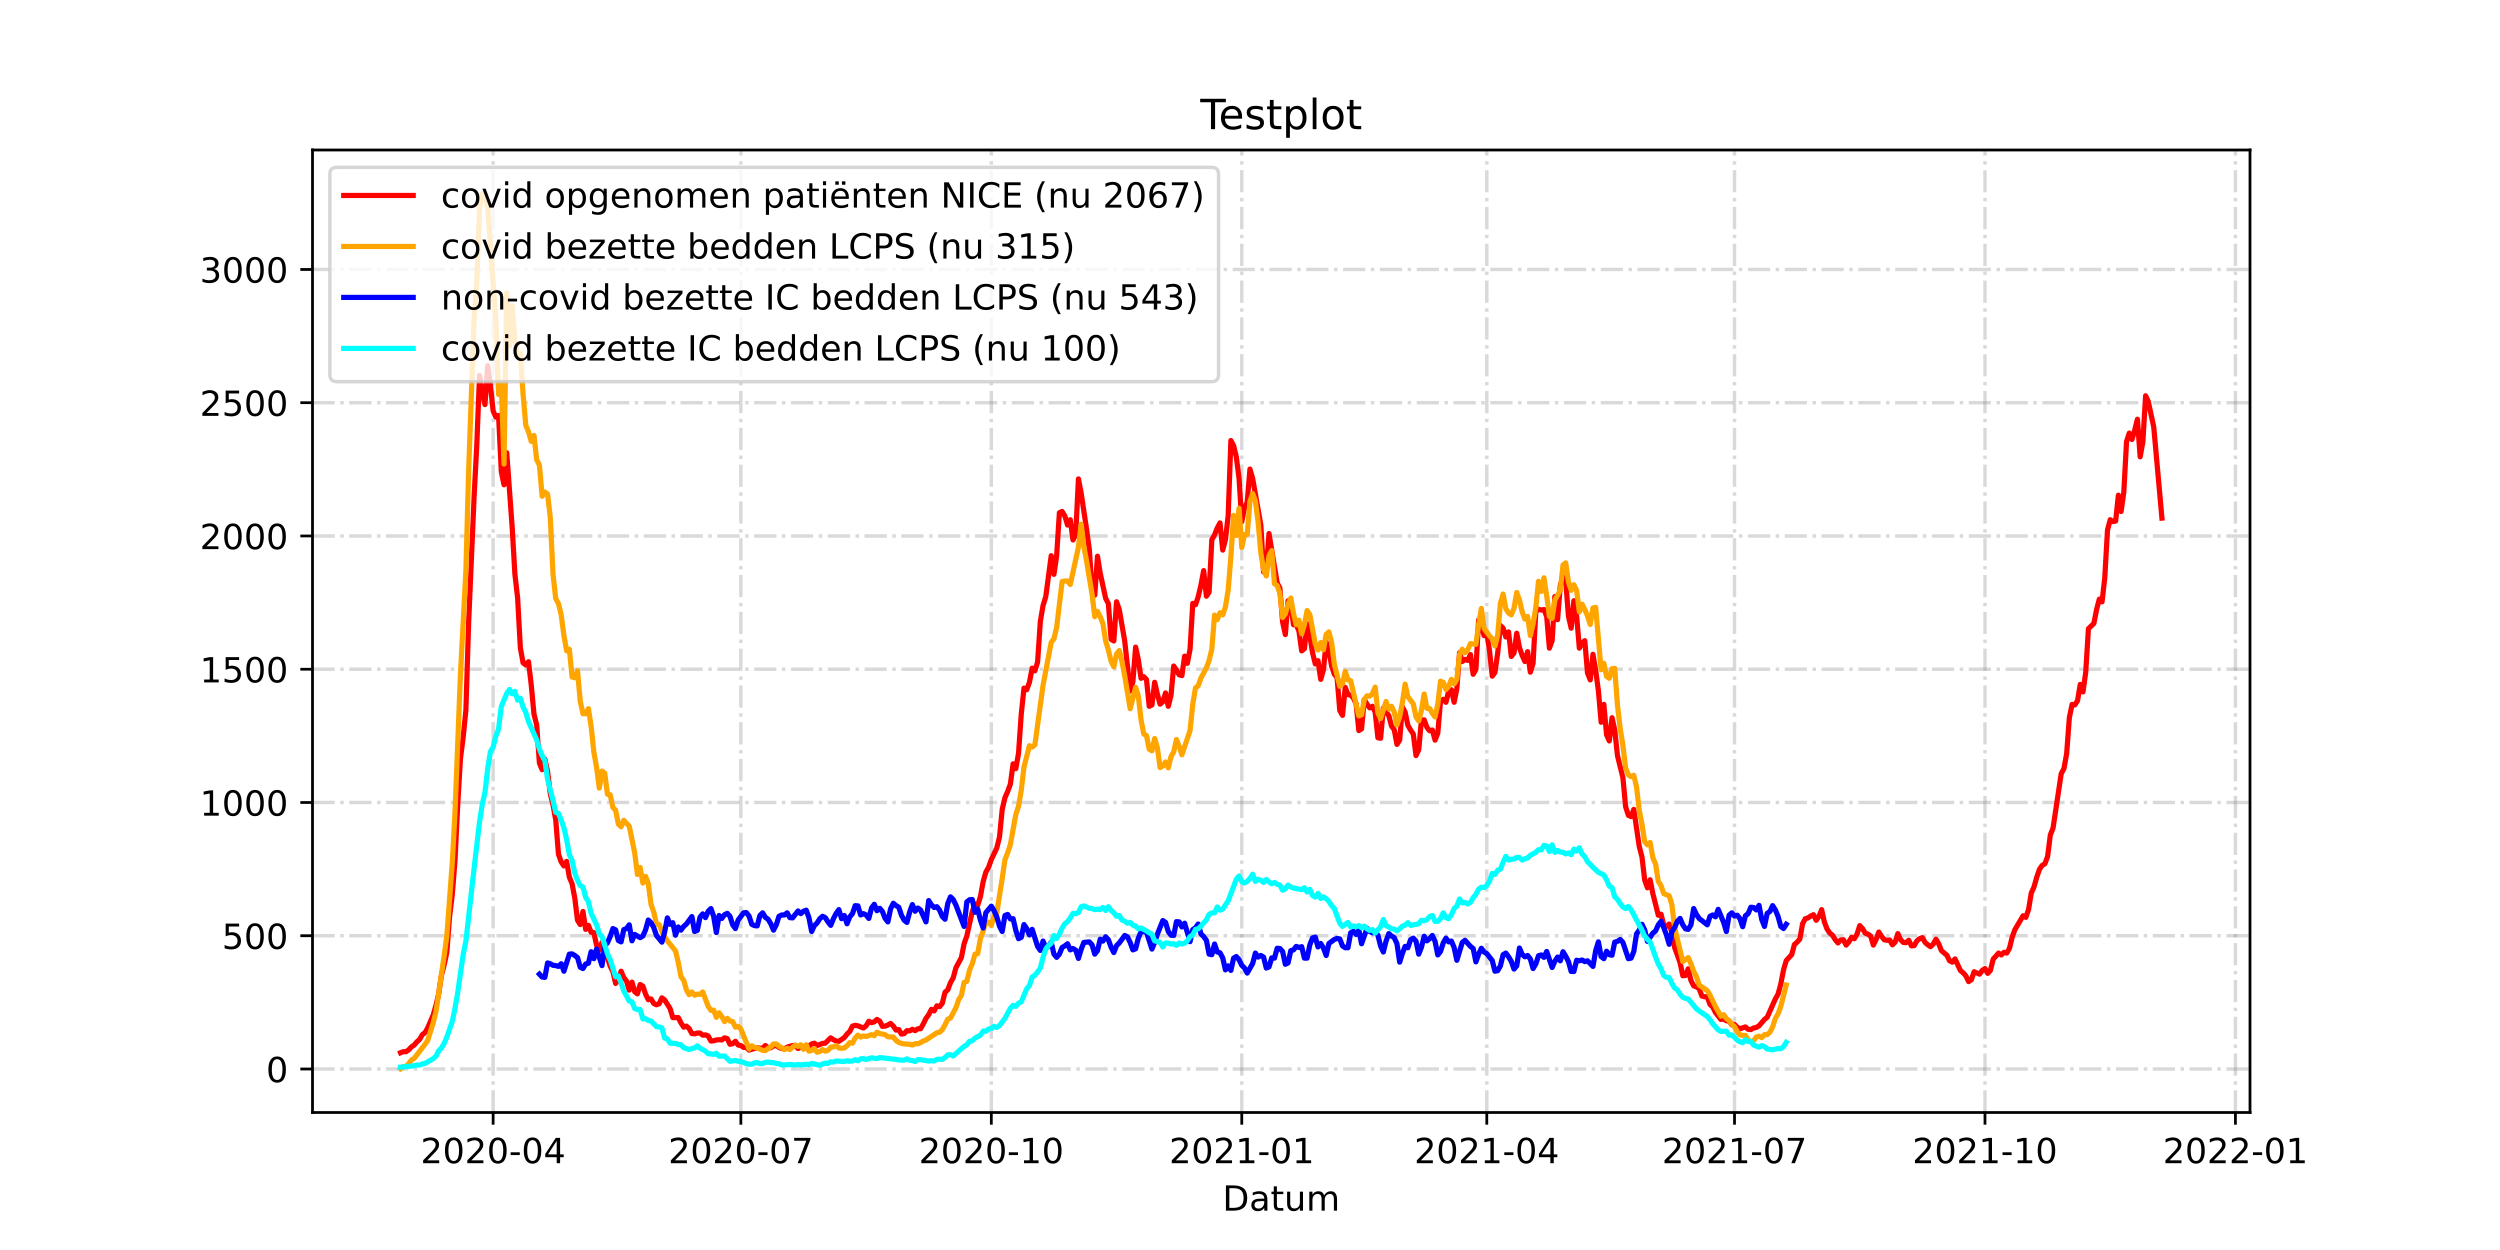 <?xml version="1.0" encoding="utf-8" standalone="no"?>
<!DOCTYPE svg PUBLIC "-//W3C//DTD SVG 1.1//EN"
  "http://www.w3.org/Graphics/SVG/1.1/DTD/svg11.dtd">
<!-- Created with matplotlib (https://matplotlib.org/) -->
<svg height="360pt" version="1.1" viewBox="0 0 720 360" width="720pt" xmlns="http://www.w3.org/2000/svg" xmlns:xlink="http://www.w3.org/1999/xlink">
 <defs>
  <style type="text/css">*{stroke-linecap:butt;stroke-linejoin:round;}</style>
 </defs>
 <g id="figure_1">
  <g id="patch_1">
   <path d="M 0 360 
L 720 360 
L 720 0 
L 0 0 
z
" style="fill:#ffffff;"/>
  </g>
  <g id="axes_1">
   <g id="patch_2">
    <path d="M 90 320.4 
L 648 320.4 
L 648 43.2 
L 90 43.2 
z
" style="fill:#ffffff;"/>
   </g>
   <g id="matplotlib.axis_1">
    <g id="xtick_1">
     <g id="line2d_1">
      <path clip-path="url(#p0696583890)" d="M 142.021 320.4 
L 142.021 43.2 
" style="fill:none;stroke:#808080;stroke-dasharray:6.4,1.6,1,1.6;stroke-dashoffset:0;stroke-opacity:0.3;"/>
     </g>
     <g id="line2d_2">
      <defs>
       <path d="M 0 0 
L 0 3.5 
" id="m54b6762743" style="stroke:#000000;stroke-width:0.8;"/>
      </defs>
      <g>
       <use style="stroke:#000000;stroke-width:0.8;" x="142.021" xlink:href="#m54b6762743" y="320.4"/>
      </g>
     </g>
     <g id="text_1">
      <!-- 2020-04 -->
      <g transform="translate(121.13 334.998)scale(0.1 -0.1)">
       <defs>
        <path d="M 19.188 8.297 
L 53.609 8.297 
L 53.609 0 
L 7.328 0 
L 7.328 8.297 
Q 12.938 14.109 22.625 23.891 
Q 32.328 33.688 34.812 36.531 
Q 39.547 41.844 41.422 45.531 
Q 43.312 49.219 43.312 52.781 
Q 43.312 58.594 39.234 62.25 
Q 35.156 65.922 28.609 65.922 
Q 23.969 65.922 18.812 64.312 
Q 13.672 62.703 7.812 59.422 
L 7.812 69.391 
Q 13.766 71.781 18.938 73 
Q 24.125 74.219 28.422 74.219 
Q 39.75 74.219 46.484 68.547 
Q 53.219 62.891 53.219 53.422 
Q 53.219 48.922 51.531 44.891 
Q 49.859 40.875 45.406 35.406 
Q 44.188 33.984 37.641 27.219 
Q 31.109 20.453 19.188 8.297 
z
" id="DejaVuSans-50"/>
        <path d="M 31.781 66.406 
Q 24.172 66.406 20.328 58.906 
Q 16.5 51.422 16.5 36.375 
Q 16.5 21.391 20.328 13.891 
Q 24.172 6.391 31.781 6.391 
Q 39.453 6.391 43.281 13.891 
Q 47.125 21.391 47.125 36.375 
Q 47.125 51.422 43.281 58.906 
Q 39.453 66.406 31.781 66.406 
z
M 31.781 74.219 
Q 44.047 74.219 50.516 64.516 
Q 56.984 54.828 56.984 36.375 
Q 56.984 17.969 50.516 8.266 
Q 44.047 -1.422 31.781 -1.422 
Q 19.531 -1.422 13.062 8.266 
Q 6.594 17.969 6.594 36.375 
Q 6.594 54.828 13.062 64.516 
Q 19.531 74.219 31.781 74.219 
z
" id="DejaVuSans-48"/>
        <path d="M 4.891 31.391 
L 31.203 31.391 
L 31.203 23.391 
L 4.891 23.391 
z
" id="DejaVuSans-45"/>
        <path d="M 37.797 64.312 
L 12.891 25.391 
L 37.797 25.391 
z
M 35.203 72.906 
L 47.609 72.906 
L 47.609 25.391 
L 58.016 25.391 
L 58.016 17.188 
L 47.609 17.188 
L 47.609 0 
L 37.797 0 
L 37.797 17.188 
L 4.891 17.188 
L 4.891 26.703 
z
" id="DejaVuSans-52"/>
       </defs>
       <use xlink:href="#DejaVuSans-50"/>
       <use x="63.623" xlink:href="#DejaVuSans-48"/>
       <use x="127.246" xlink:href="#DejaVuSans-50"/>
       <use x="190.869" xlink:href="#DejaVuSans-48"/>
       <use x="254.492" xlink:href="#DejaVuSans-45"/>
       <use x="290.576" xlink:href="#DejaVuSans-48"/>
       <use x="354.199" xlink:href="#DejaVuSans-52"/>
      </g>
     </g>
    </g>
    <g id="xtick_2">
     <g id="line2d_3">
      <path clip-path="url(#p0696583890)" d="M 213.368 320.4 
L 213.368 43.2 
" style="fill:none;stroke:#808080;stroke-dasharray:6.4,1.6,1,1.6;stroke-dashoffset:0;stroke-opacity:0.3;"/>
     </g>
     <g id="line2d_4">
      <g>
       <use style="stroke:#000000;stroke-width:0.8;" x="213.368" xlink:href="#m54b6762743" y="320.4"/>
      </g>
     </g>
     <g id="text_2">
      <!-- 2020-07 -->
      <g transform="translate(192.477 334.998)scale(0.1 -0.1)">
       <defs>
        <path d="M 8.203 72.906 
L 55.078 72.906 
L 55.078 68.703 
L 28.609 0 
L 18.312 0 
L 43.219 64.594 
L 8.203 64.594 
z
" id="DejaVuSans-55"/>
       </defs>
       <use xlink:href="#DejaVuSans-50"/>
       <use x="63.623" xlink:href="#DejaVuSans-48"/>
       <use x="127.246" xlink:href="#DejaVuSans-50"/>
       <use x="190.869" xlink:href="#DejaVuSans-48"/>
       <use x="254.492" xlink:href="#DejaVuSans-45"/>
       <use x="290.576" xlink:href="#DejaVuSans-48"/>
       <use x="354.199" xlink:href="#DejaVuSans-55"/>
      </g>
     </g>
    </g>
    <g id="xtick_3">
     <g id="line2d_5">
      <path clip-path="url(#p0696583890)" d="M 285.5 320.4 
L 285.5 43.2 
" style="fill:none;stroke:#808080;stroke-dasharray:6.4,1.6,1,1.6;stroke-dashoffset:0;stroke-opacity:0.3;"/>
     </g>
     <g id="line2d_6">
      <g>
       <use style="stroke:#000000;stroke-width:0.8;" x="285.5" xlink:href="#m54b6762743" y="320.4"/>
      </g>
     </g>
     <g id="text_3">
      <!-- 2020-10 -->
      <g transform="translate(264.609 334.998)scale(0.1 -0.1)">
       <defs>
        <path d="M 12.406 8.297 
L 28.516 8.297 
L 28.516 63.922 
L 10.984 60.406 
L 10.984 69.391 
L 28.422 72.906 
L 38.281 72.906 
L 38.281 8.297 
L 54.391 8.297 
L 54.391 0 
L 12.406 0 
z
" id="DejaVuSans-49"/>
       </defs>
       <use xlink:href="#DejaVuSans-50"/>
       <use x="63.623" xlink:href="#DejaVuSans-48"/>
       <use x="127.246" xlink:href="#DejaVuSans-50"/>
       <use x="190.869" xlink:href="#DejaVuSans-48"/>
       <use x="254.492" xlink:href="#DejaVuSans-45"/>
       <use x="290.576" xlink:href="#DejaVuSans-49"/>
       <use x="354.199" xlink:href="#DejaVuSans-48"/>
      </g>
     </g>
    </g>
    <g id="xtick_4">
     <g id="line2d_7">
      <path clip-path="url(#p0696583890)" d="M 357.631 320.4 
L 357.631 43.2 
" style="fill:none;stroke:#808080;stroke-dasharray:6.4,1.6,1,1.6;stroke-dashoffset:0;stroke-opacity:0.3;"/>
     </g>
     <g id="line2d_8">
      <g>
       <use style="stroke:#000000;stroke-width:0.8;" x="357.631" xlink:href="#m54b6762743" y="320.4"/>
      </g>
     </g>
     <g id="text_4">
      <!-- 2021-01 -->
      <g transform="translate(336.74 334.998)scale(0.1 -0.1)">
       <use xlink:href="#DejaVuSans-50"/>
       <use x="63.623" xlink:href="#DejaVuSans-48"/>
       <use x="127.246" xlink:href="#DejaVuSans-50"/>
       <use x="190.869" xlink:href="#DejaVuSans-49"/>
       <use x="254.492" xlink:href="#DejaVuSans-45"/>
       <use x="290.576" xlink:href="#DejaVuSans-48"/>
       <use x="354.199" xlink:href="#DejaVuSans-49"/>
      </g>
     </g>
    </g>
    <g id="xtick_5">
     <g id="line2d_9">
      <path clip-path="url(#p0696583890)" d="M 428.195 320.4 
L 428.195 43.2 
" style="fill:none;stroke:#808080;stroke-dasharray:6.4,1.6,1,1.6;stroke-dashoffset:0;stroke-opacity:0.3;"/>
     </g>
     <g id="line2d_10">
      <g>
       <use style="stroke:#000000;stroke-width:0.8;" x="428.195" xlink:href="#m54b6762743" y="320.4"/>
      </g>
     </g>
     <g id="text_5">
      <!-- 2021-04 -->
      <g transform="translate(407.303 334.998)scale(0.1 -0.1)">
       <use xlink:href="#DejaVuSans-50"/>
       <use x="63.623" xlink:href="#DejaVuSans-48"/>
       <use x="127.246" xlink:href="#DejaVuSans-50"/>
       <use x="190.869" xlink:href="#DejaVuSans-49"/>
       <use x="254.492" xlink:href="#DejaVuSans-45"/>
       <use x="290.576" xlink:href="#DejaVuSans-48"/>
       <use x="354.199" xlink:href="#DejaVuSans-52"/>
      </g>
     </g>
    </g>
    <g id="xtick_6">
     <g id="line2d_11">
      <path clip-path="url(#p0696583890)" d="M 499.542 320.4 
L 499.542 43.2 
" style="fill:none;stroke:#808080;stroke-dasharray:6.4,1.6,1,1.6;stroke-dashoffset:0;stroke-opacity:0.3;"/>
     </g>
     <g id="line2d_12">
      <g>
       <use style="stroke:#000000;stroke-width:0.8;" x="499.542" xlink:href="#m54b6762743" y="320.4"/>
      </g>
     </g>
     <g id="text_6">
      <!-- 2021-07 -->
      <g transform="translate(478.651 334.998)scale(0.1 -0.1)">
       <use xlink:href="#DejaVuSans-50"/>
       <use x="63.623" xlink:href="#DejaVuSans-48"/>
       <use x="127.246" xlink:href="#DejaVuSans-50"/>
       <use x="190.869" xlink:href="#DejaVuSans-49"/>
       <use x="254.492" xlink:href="#DejaVuSans-45"/>
       <use x="290.576" xlink:href="#DejaVuSans-48"/>
       <use x="354.199" xlink:href="#DejaVuSans-55"/>
      </g>
     </g>
    </g>
    <g id="xtick_7">
     <g id="line2d_13">
      <path clip-path="url(#p0696583890)" d="M 571.674 320.4 
L 571.674 43.2 
" style="fill:none;stroke:#808080;stroke-dasharray:6.4,1.6,1,1.6;stroke-dashoffset:0;stroke-opacity:0.3;"/>
     </g>
     <g id="line2d_14">
      <g>
       <use style="stroke:#000000;stroke-width:0.8;" x="571.674" xlink:href="#m54b6762743" y="320.4"/>
      </g>
     </g>
     <g id="text_7">
      <!-- 2021-10 -->
      <g transform="translate(550.782 334.998)scale(0.1 -0.1)">
       <use xlink:href="#DejaVuSans-50"/>
       <use x="63.623" xlink:href="#DejaVuSans-48"/>
       <use x="127.246" xlink:href="#DejaVuSans-50"/>
       <use x="190.869" xlink:href="#DejaVuSans-49"/>
       <use x="254.492" xlink:href="#DejaVuSans-45"/>
       <use x="290.576" xlink:href="#DejaVuSans-49"/>
       <use x="354.199" xlink:href="#DejaVuSans-48"/>
      </g>
     </g>
    </g>
    <g id="xtick_8">
     <g id="line2d_15">
      <path clip-path="url(#p0696583890)" d="M 643.805 320.4 
L 643.805 43.2 
" style="fill:none;stroke:#808080;stroke-dasharray:6.4,1.6,1,1.6;stroke-dashoffset:0;stroke-opacity:0.3;"/>
     </g>
     <g id="line2d_16">
      <g>
       <use style="stroke:#000000;stroke-width:0.8;" x="643.805" xlink:href="#m54b6762743" y="320.4"/>
      </g>
     </g>
     <g id="text_8">
      <!-- 2022-01 -->
      <g transform="translate(622.914 334.998)scale(0.1 -0.1)">
       <use xlink:href="#DejaVuSans-50"/>
       <use x="63.623" xlink:href="#DejaVuSans-48"/>
       <use x="127.246" xlink:href="#DejaVuSans-50"/>
       <use x="190.869" xlink:href="#DejaVuSans-50"/>
       <use x="254.492" xlink:href="#DejaVuSans-45"/>
       <use x="290.576" xlink:href="#DejaVuSans-48"/>
       <use x="354.199" xlink:href="#DejaVuSans-49"/>
      </g>
     </g>
    </g>
    <g id="text_9">
     <!-- Datum -->
     <g transform="translate(352.087 348.677)scale(0.1 -0.1)">
      <defs>
       <path d="M 19.672 64.797 
L 19.672 8.109 
L 31.594 8.109 
Q 46.688 8.109 53.688 14.938 
Q 60.688 21.781 60.688 36.531 
Q 60.688 51.172 53.688 57.984 
Q 46.688 64.797 31.594 64.797 
z
M 9.812 72.906 
L 30.078 72.906 
Q 51.266 72.906 61.172 64.094 
Q 71.094 55.281 71.094 36.531 
Q 71.094 17.672 61.125 8.828 
Q 51.172 0 30.078 0 
L 9.812 0 
z
" id="DejaVuSans-68"/>
       <path d="M 34.281 27.484 
Q 23.391 27.484 19.188 25 
Q 14.984 22.516 14.984 16.5 
Q 14.984 11.719 18.141 8.906 
Q 21.297 6.109 26.703 6.109 
Q 34.188 6.109 38.703 11.406 
Q 43.219 16.703 43.219 25.484 
L 43.219 27.484 
z
M 52.203 31.203 
L 52.203 0 
L 43.219 0 
L 43.219 8.297 
Q 40.141 3.328 35.547 0.953 
Q 30.953 -1.422 24.312 -1.422 
Q 15.922 -1.422 10.953 3.297 
Q 6 8.016 6 15.922 
Q 6 25.141 12.172 29.828 
Q 18.359 34.516 30.609 34.516 
L 43.219 34.516 
L 43.219 35.406 
Q 43.219 41.609 39.141 45 
Q 35.062 48.391 27.688 48.391 
Q 23 48.391 18.547 47.266 
Q 14.109 46.141 10.016 43.891 
L 10.016 52.203 
Q 14.938 54.109 19.578 55.047 
Q 24.219 56 28.609 56 
Q 40.484 56 46.344 49.844 
Q 52.203 43.703 52.203 31.203 
z
" id="DejaVuSans-97"/>
       <path d="M 18.312 70.219 
L 18.312 54.688 
L 36.812 54.688 
L 36.812 47.703 
L 18.312 47.703 
L 18.312 18.016 
Q 18.312 11.328 20.141 9.422 
Q 21.969 7.516 27.594 7.516 
L 36.812 7.516 
L 36.812 0 
L 27.594 0 
Q 17.188 0 13.234 3.875 
Q 9.281 7.766 9.281 18.016 
L 9.281 47.703 
L 2.688 47.703 
L 2.688 54.688 
L 9.281 54.688 
L 9.281 70.219 
z
" id="DejaVuSans-116"/>
       <path d="M 8.5 21.578 
L 8.5 54.688 
L 17.484 54.688 
L 17.484 21.922 
Q 17.484 14.156 20.5 10.266 
Q 23.531 6.391 29.594 6.391 
Q 36.859 6.391 41.078 11.031 
Q 45.312 15.672 45.312 23.688 
L 45.312 54.688 
L 54.297 54.688 
L 54.297 0 
L 45.312 0 
L 45.312 8.406 
Q 42.047 3.422 37.719 1 
Q 33.406 -1.422 27.688 -1.422 
Q 18.266 -1.422 13.375 4.438 
Q 8.5 10.297 8.5 21.578 
z
M 31.109 56 
z
" id="DejaVuSans-117"/>
       <path d="M 52 44.188 
Q 55.375 50.25 60.062 53.125 
Q 64.75 56 71.094 56 
Q 79.641 56 84.281 50.016 
Q 88.922 44.047 88.922 33.016 
L 88.922 0 
L 79.891 0 
L 79.891 32.719 
Q 79.891 40.578 77.094 44.375 
Q 74.312 48.188 68.609 48.188 
Q 61.625 48.188 57.562 43.547 
Q 53.516 38.922 53.516 30.906 
L 53.516 0 
L 44.484 0 
L 44.484 32.719 
Q 44.484 40.625 41.703 44.406 
Q 38.922 48.188 33.109 48.188 
Q 26.219 48.188 22.156 43.531 
Q 18.109 38.875 18.109 30.906 
L 18.109 0 
L 9.078 0 
L 9.078 54.688 
L 18.109 54.688 
L 18.109 46.188 
Q 21.188 51.219 25.484 53.609 
Q 29.781 56 35.688 56 
Q 41.656 56 45.828 52.969 
Q 50 49.953 52 44.188 
z
" id="DejaVuSans-109"/>
      </defs>
      <use xlink:href="#DejaVuSans-68"/>
      <use x="77.002" xlink:href="#DejaVuSans-97"/>
      <use x="138.281" xlink:href="#DejaVuSans-116"/>
      <use x="177.49" xlink:href="#DejaVuSans-117"/>
      <use x="240.869" xlink:href="#DejaVuSans-109"/>
     </g>
    </g>
   </g>
   <g id="matplotlib.axis_2">
    <g id="ytick_1">
     <g id="line2d_17">
      <path clip-path="url(#p0696583890)" d="M 90 307.877 
L 648 307.877 
" style="fill:none;stroke:#808080;stroke-dasharray:6.4,1.6,1,1.6;stroke-dashoffset:0;stroke-opacity:0.3;"/>
     </g>
     <g id="line2d_18">
      <defs>
       <path d="M 0 0 
L -3.5 0 
" id="m17ec28493e" style="stroke:#000000;stroke-width:0.8;"/>
      </defs>
      <g>
       <use style="stroke:#000000;stroke-width:0.8;" x="90" xlink:href="#m17ec28493e" y="307.877"/>
      </g>
     </g>
     <g id="text_10">
      <!-- 0 -->
      <g transform="translate(76.638 311.676)scale(0.1 -0.1)">
       <use xlink:href="#DejaVuSans-48"/>
      </g>
     </g>
    </g>
    <g id="ytick_2">
     <g id="line2d_19">
      <path clip-path="url(#p0696583890)" d="M 90 269.497 
L 648 269.497 
" style="fill:none;stroke:#808080;stroke-dasharray:6.4,1.6,1,1.6;stroke-dashoffset:0;stroke-opacity:0.3;"/>
     </g>
     <g id="line2d_20">
      <g>
       <use style="stroke:#000000;stroke-width:0.8;" x="90" xlink:href="#m17ec28493e" y="269.497"/>
      </g>
     </g>
     <g id="text_11">
      <!-- 500 -->
      <g transform="translate(63.913 273.296)scale(0.1 -0.1)">
       <defs>
        <path d="M 10.797 72.906 
L 49.516 72.906 
L 49.516 64.594 
L 19.828 64.594 
L 19.828 46.734 
Q 21.969 47.469 24.109 47.828 
Q 26.266 48.188 28.422 48.188 
Q 40.625 48.188 47.75 41.5 
Q 54.891 34.812 54.891 23.391 
Q 54.891 11.625 47.562 5.094 
Q 40.234 -1.422 26.906 -1.422 
Q 22.312 -1.422 17.547 -0.641 
Q 12.797 0.141 7.719 1.703 
L 7.719 11.625 
Q 12.109 9.234 16.797 8.062 
Q 21.484 6.891 26.703 6.891 
Q 35.156 6.891 40.078 11.328 
Q 45.016 15.766 45.016 23.391 
Q 45.016 31 40.078 35.438 
Q 35.156 39.891 26.703 39.891 
Q 22.75 39.891 18.812 39.016 
Q 14.891 38.141 10.797 36.281 
z
" id="DejaVuSans-53"/>
       </defs>
       <use xlink:href="#DejaVuSans-53"/>
       <use x="63.623" xlink:href="#DejaVuSans-48"/>
       <use x="127.246" xlink:href="#DejaVuSans-48"/>
      </g>
     </g>
    </g>
    <g id="ytick_3">
     <g id="line2d_21">
      <path clip-path="url(#p0696583890)" d="M 90 231.118 
L 648 231.118 
" style="fill:none;stroke:#808080;stroke-dasharray:6.4,1.6,1,1.6;stroke-dashoffset:0;stroke-opacity:0.3;"/>
     </g>
     <g id="line2d_22">
      <g>
       <use style="stroke:#000000;stroke-width:0.8;" x="90" xlink:href="#m17ec28493e" y="231.118"/>
      </g>
     </g>
     <g id="text_12">
      <!-- 1000 -->
      <g transform="translate(57.55 234.917)scale(0.1 -0.1)">
       <use xlink:href="#DejaVuSans-49"/>
       <use x="63.623" xlink:href="#DejaVuSans-48"/>
       <use x="127.246" xlink:href="#DejaVuSans-48"/>
       <use x="190.869" xlink:href="#DejaVuSans-48"/>
      </g>
     </g>
    </g>
    <g id="ytick_4">
     <g id="line2d_23">
      <path clip-path="url(#p0696583890)" d="M 90 192.738 
L 648 192.738 
" style="fill:none;stroke:#808080;stroke-dasharray:6.4,1.6,1,1.6;stroke-dashoffset:0;stroke-opacity:0.3;"/>
     </g>
     <g id="line2d_24">
      <g>
       <use style="stroke:#000000;stroke-width:0.8;" x="90" xlink:href="#m17ec28493e" y="192.738"/>
      </g>
     </g>
     <g id="text_13">
      <!-- 1500 -->
      <g transform="translate(57.55 196.537)scale(0.1 -0.1)">
       <use xlink:href="#DejaVuSans-49"/>
       <use x="63.623" xlink:href="#DejaVuSans-53"/>
       <use x="127.246" xlink:href="#DejaVuSans-48"/>
       <use x="190.869" xlink:href="#DejaVuSans-48"/>
      </g>
     </g>
    </g>
    <g id="ytick_5">
     <g id="line2d_25">
      <path clip-path="url(#p0696583890)" d="M 90 154.359 
L 648 154.359 
" style="fill:none;stroke:#808080;stroke-dasharray:6.4,1.6,1,1.6;stroke-dashoffset:0;stroke-opacity:0.3;"/>
     </g>
     <g id="line2d_26">
      <g>
       <use style="stroke:#000000;stroke-width:0.8;" x="90" xlink:href="#m17ec28493e" y="154.359"/>
      </g>
     </g>
     <g id="text_14">
      <!-- 2000 -->
      <g transform="translate(57.55 158.158)scale(0.1 -0.1)">
       <use xlink:href="#DejaVuSans-50"/>
       <use x="63.623" xlink:href="#DejaVuSans-48"/>
       <use x="127.246" xlink:href="#DejaVuSans-48"/>
       <use x="190.869" xlink:href="#DejaVuSans-48"/>
      </g>
     </g>
    </g>
    <g id="ytick_6">
     <g id="line2d_27">
      <path clip-path="url(#p0696583890)" d="M 90 115.979 
L 648 115.979 
" style="fill:none;stroke:#808080;stroke-dasharray:6.4,1.6,1,1.6;stroke-dashoffset:0;stroke-opacity:0.3;"/>
     </g>
     <g id="line2d_28">
      <g>
       <use style="stroke:#000000;stroke-width:0.8;" x="90" xlink:href="#m17ec28493e" y="115.979"/>
      </g>
     </g>
     <g id="text_15">
      <!-- 2500 -->
      <g transform="translate(57.55 119.778)scale(0.1 -0.1)">
       <use xlink:href="#DejaVuSans-50"/>
       <use x="63.623" xlink:href="#DejaVuSans-53"/>
       <use x="127.246" xlink:href="#DejaVuSans-48"/>
       <use x="190.869" xlink:href="#DejaVuSans-48"/>
      </g>
     </g>
    </g>
    <g id="ytick_7">
     <g id="line2d_29">
      <path clip-path="url(#p0696583890)" d="M 90 77.6 
L 648 77.6 
" style="fill:none;stroke:#808080;stroke-dasharray:6.4,1.6,1,1.6;stroke-dashoffset:0;stroke-opacity:0.3;"/>
     </g>
     <g id="line2d_30">
      <g>
       <use style="stroke:#000000;stroke-width:0.8;" x="90" xlink:href="#m17ec28493e" y="77.6"/>
      </g>
     </g>
     <g id="text_16">
      <!-- 3000 -->
      <g transform="translate(57.55 81.399)scale(0.1 -0.1)">
       <defs>
        <path d="M 40.578 39.312 
Q 47.656 37.797 51.625 33 
Q 55.609 28.219 55.609 21.188 
Q 55.609 10.406 48.188 4.484 
Q 40.766 -1.422 27.094 -1.422 
Q 22.516 -1.422 17.656 -0.516 
Q 12.797 0.391 7.625 2.203 
L 7.625 11.719 
Q 11.719 9.328 16.594 8.109 
Q 21.484 6.891 26.812 6.891 
Q 36.078 6.891 40.938 10.547 
Q 45.797 14.203 45.797 21.188 
Q 45.797 27.641 41.281 31.266 
Q 36.766 34.906 28.719 34.906 
L 20.219 34.906 
L 20.219 43.016 
L 29.109 43.016 
Q 36.375 43.016 40.234 45.922 
Q 44.094 48.828 44.094 54.297 
Q 44.094 59.906 40.109 62.906 
Q 36.141 65.922 28.719 65.922 
Q 24.656 65.922 20.016 65.031 
Q 15.375 64.156 9.812 62.312 
L 9.812 71.094 
Q 15.438 72.656 20.344 73.438 
Q 25.25 74.219 29.594 74.219 
Q 40.828 74.219 47.359 69.109 
Q 53.906 64.016 53.906 55.328 
Q 53.906 49.266 50.438 45.094 
Q 46.969 40.922 40.578 39.312 
z
" id="DejaVuSans-51"/>
       </defs>
       <use xlink:href="#DejaVuSans-51"/>
       <use x="63.623" xlink:href="#DejaVuSans-48"/>
       <use x="127.246" xlink:href="#DejaVuSans-48"/>
       <use x="190.869" xlink:href="#DejaVuSans-48"/>
      </g>
     </g>
    </g>
   </g>
   <g id="line2d_31">
    <path clip-path="url(#p0696583890)" d="M 115.364 303.194 
L 116.148 302.887 
L 116.932 302.887 
L 117.716 302.35 
L 118.5 301.506 
L 119.284 300.968 
L 120.068 300.047 
L 120.852 299.357 
L 121.636 297.975 
L 122.42 297.361 
L 123.204 295.979 
L 124.772 292.295 
L 125.556 289.531 
L 126.34 286.231 
L 127.124 280.934 
L 127.908 277.941 
L 128.692 274.256 
L 129.476 264.047 
L 130.26 257.6 
L 131.044 247.774 
L 131.828 231.732 
L 132.612 218.452 
L 133.397 212.312 
L 134.181 204.482 
L 134.965 179.382 
L 136.533 143.229 
L 137.317 128.184 
L 138.101 108.15 
L 138.885 112.909 
L 139.669 116.516 
L 140.453 105.31 
L 141.237 110.99 
L 142.021 118.359 
L 142.805 120.124 
L 143.589 119.664 
L 144.373 135.86 
L 145.157 139.621 
L 145.941 130.41 
L 147.509 151.902 
L 148.293 165.412 
L 149.077 172.243 
L 149.861 186.597 
L 150.645 190.896 
L 151.429 191.51 
L 152.213 190.589 
L 152.997 197.267 
L 153.782 205.634 
L 154.566 208.781 
L 155.35 219.757 
L 156.134 221.676 
L 156.918 218.606 
L 157.702 222.214 
L 158.486 228.585 
L 159.27 231.809 
L 160.054 236.184 
L 160.838 246.009 
L 161.622 248.235 
L 162.406 249.386 
L 163.19 248.081 
L 163.974 252.61 
L 164.758 254.529 
L 165.542 258.674 
L 166.326 265.045 
L 167.11 266.273 
L 167.894 262.512 
L 168.678 267.655 
L 169.462 266.504 
L 170.246 268.499 
L 171.03 268.576 
L 171.814 272.261 
L 172.598 273.642 
L 173.382 271.416 
L 175.735 278.248 
L 176.519 279.86 
L 177.303 283.237 
L 178.087 282.162 
L 178.871 279.706 
L 179.655 281.548 
L 180.439 282.546 
L 181.223 285.156 
L 182.007 282.853 
L 182.791 285.617 
L 183.575 286.231 
L 184.359 283.544 
L 185.143 284.005 
L 185.927 286.307 
L 186.711 287.919 
L 187.495 287.689 
L 188.279 288.994 
L 189.063 289.378 
L 189.847 289.071 
L 190.631 287.382 
L 191.415 287.996 
L 192.983 290.452 
L 193.767 293.062 
L 195.336 293.062 
L 196.12 294.597 
L 196.904 295.826 
L 197.688 295.519 
L 198.472 296.209 
L 199.256 297.668 
L 200.04 297.745 
L 200.824 297.514 
L 201.608 297.514 
L 202.392 298.128 
L 203.176 298.052 
L 203.96 298.359 
L 204.744 299.817 
L 205.528 299.74 
L 206.312 299.51 
L 207.096 299.433 
L 207.88 299.51 
L 208.664 298.896 
L 209.448 299.126 
L 210.232 300.738 
L 211.016 300.585 
L 211.8 299.894 
L 212.584 300.968 
L 213.368 301.122 
L 214.152 301.659 
L 214.936 301.659 
L 215.721 302.427 
L 218.073 301.736 
L 218.857 301.89 
L 219.641 301.89 
L 220.425 301.122 
L 221.209 301.736 
L 221.993 301.736 
L 222.777 301.199 
L 223.561 301.122 
L 224.345 301.659 
L 225.129 301.966 
L 225.913 302.12 
L 226.697 301.583 
L 228.265 301.122 
L 229.049 301.122 
L 229.833 301.966 
L 230.617 301.506 
L 231.401 301.659 
L 232.969 301.275 
L 233.753 300.661 
L 234.537 300.431 
L 235.321 301.122 
L 236.89 300.508 
L 237.674 300.431 
L 239.242 298.896 
L 240.026 299.433 
L 240.81 299.817 
L 241.594 299.894 
L 243.162 298.819 
L 243.946 297.821 
L 244.73 297.054 
L 245.514 295.519 
L 246.298 295.288 
L 247.082 295.442 
L 248.65 296.056 
L 249.434 295.442 
L 250.218 294.137 
L 251.002 294.521 
L 251.786 294.29 
L 252.57 293.6 
L 253.354 294.06 
L 254.138 295.595 
L 254.922 295.519 
L 255.706 295.212 
L 256.491 294.751 
L 257.275 295.519 
L 258.059 296.67 
L 258.843 296.516 
L 259.627 297.821 
L 260.411 297.668 
L 261.195 296.823 
L 261.979 296.9 
L 262.763 296.44 
L 263.547 296.823 
L 264.331 296.286 
L 265.115 296.286 
L 265.899 294.904 
L 266.683 293.293 
L 267.467 292.218 
L 268.251 290.683 
L 269.035 291.143 
L 269.819 289.685 
L 270.603 289.915 
L 271.387 288.917 
L 272.171 285.77 
L 272.955 285.079 
L 273.739 283.007 
L 274.523 281.625 
L 275.307 278.708 
L 276.876 275.791 
L 277.66 271.8 
L 278.444 269.574 
L 280.012 262.512 
L 280.796 260.363 
L 281.58 260.747 
L 282.364 258.214 
L 283.148 253.915 
L 283.932 251.152 
L 284.716 249.77 
L 285.5 247.544 
L 287.068 244.243 
L 287.852 241.096 
L 288.636 233.113 
L 289.42 229.736 
L 290.204 227.971 
L 290.988 225.821 
L 291.772 219.988 
L 292.556 221.369 
L 293.34 216.917 
L 294.124 205.634 
L 294.908 198.188 
L 295.692 198.649 
L 296.476 196.499 
L 297.261 192.431 
L 298.045 193.199 
L 298.829 190.666 
L 299.613 178.998 
L 300.397 174.393 
L 301.181 171.86 
L 302.749 160.039 
L 303.533 165.412 
L 304.317 160.039 
L 305.101 147.681 
L 305.885 147.297 
L 306.669 148.602 
L 307.453 151.212 
L 308.237 149.676 
L 309.021 155.51 
L 309.805 153.975 
L 310.589 137.932 
L 311.373 142 
L 312.941 152.516 
L 313.725 158.273 
L 314.509 169.864 
L 315.293 171.399 
L 316.077 160.192 
L 316.861 165.105 
L 318.43 172.32 
L 319.214 173.855 
L 319.998 184.141 
L 320.782 184.602 
L 321.566 173.318 
L 322.35 175.544 
L 323.918 184.602 
L 325.486 199.032 
L 326.27 196.346 
L 327.054 186.367 
L 327.838 189.975 
L 328.622 195.348 
L 329.406 194.887 
L 330.19 195.732 
L 330.974 203.408 
L 331.758 203.024 
L 332.542 196.499 
L 333.326 199.954 
L 334.11 202.794 
L 334.894 202.103 
L 335.678 199.57 
L 336.462 203.408 
L 337.246 200.261 
L 338.03 191.817 
L 338.815 192.968 
L 339.599 194.35 
L 340.383 194.58 
L 341.167 188.977 
L 341.951 191.049 
L 342.735 186.981 
L 343.519 173.779 
L 344.303 174.162 
L 345.087 171.86 
L 345.871 168.482 
L 346.655 164.337 
L 347.439 171.706 
L 348.223 170.555 
L 349.007 155.433 
L 349.791 154.052 
L 350.575 152.056 
L 351.359 150.597 
L 352.143 158.427 
L 352.927 155.433 
L 353.711 148.525 
L 354.495 126.879 
L 355.279 128.337 
L 356.063 131.638 
L 356.847 137.779 
L 357.631 150.214 
L 358.415 146.376 
L 359.2 144.61 
L 359.984 135.092 
L 360.768 137.855 
L 363.12 151.212 
L 363.904 164.721 
L 364.688 164.03 
L 365.472 153.668 
L 367.04 163.186 
L 367.824 167.868 
L 368.608 169.403 
L 369.392 179.152 
L 370.176 182.759 
L 370.96 173.011 
L 371.744 173.932 
L 372.528 179.919 
L 373.312 179.919 
L 374.096 181.762 
L 374.88 187.442 
L 375.664 186.828 
L 376.448 179.612 
L 377.232 183.067 
L 378.016 187.979 
L 378.8 191.203 
L 379.585 190.282 
L 380.369 195.655 
L 381.153 192.892 
L 381.937 184.909 
L 382.721 187.442 
L 383.505 191.817 
L 384.289 194.197 
L 385.073 195.118 
L 385.857 204.636 
L 386.641 206.017 
L 387.425 197.958 
L 388.209 200.03 
L 388.993 200.184 
L 389.777 201.028 
L 390.561 202.717 
L 391.345 210.393 
L 392.129 209.932 
L 392.913 201.489 
L 393.697 202.794 
L 394.481 203.868 
L 395.265 203.408 
L 396.049 205.096 
L 396.833 212.465 
L 397.617 212.619 
L 398.401 203.945 
L 399.97 206.094 
L 400.754 209.088 
L 401.538 210.162 
L 402.322 214.384 
L 403.106 213.156 
L 403.89 203.638 
L 404.674 205.096 
L 405.458 208.858 
L 406.242 210.239 
L 407.026 211.391 
L 407.81 217.608 
L 408.594 215.919 
L 409.378 207.399 
L 410.162 207.322 
L 410.946 209.472 
L 411.73 210.47 
L 412.514 210.239 
L 413.298 213.156 
L 414.082 211.16 
L 414.866 201.949 
L 415.65 201.412 
L 416.434 202.256 
L 417.218 199.032 
L 418.002 198.649 
L 418.786 202.256 
L 419.57 198.342 
L 420.355 187.979 
L 421.139 190.512 
L 421.923 189.898 
L 422.707 190.205 
L 423.491 188.516 
L 424.275 194.197 
L 425.059 192.815 
L 425.843 178.538 
L 426.627 179.996 
L 427.411 183.067 
L 428.195 182.222 
L 428.979 187.442 
L 429.763 194.734 
L 430.547 193.659 
L 431.331 188.133 
L 432.115 180.15 
L 432.899 180.917 
L 433.683 183.45 
L 434.467 181.992 
L 435.251 189.054 
L 436.035 188.056 
L 436.819 182.376 
L 437.603 186.521 
L 438.387 188.747 
L 439.171 190.512 
L 439.955 187.672 
L 440.739 193.583 
L 441.524 191.049 
L 442.308 176.158 
L 443.092 175.467 
L 443.876 175.698 
L 444.66 175.544 
L 445.444 177.54 
L 446.228 186.674 
L 447.012 184.525 
L 447.796 171.783 
L 448.58 178.461 
L 449.364 168.636 
L 450.148 166.103 
L 450.932 167.408 
L 451.716 177.463 
L 452.5 180.917 
L 453.284 173.011 
L 454.068 177.386 
L 454.852 186.674 
L 455.636 185.139 
L 456.42 184.525 
L 457.204 193.813 
L 457.988 195.809 
L 458.772 188.44 
L 459.556 193.045 
L 460.34 198.956 
L 461.124 208.013 
L 461.909 202.87 
L 462.693 211.621 
L 463.477 213.386 
L 464.261 206.708 
L 465.045 210.239 
L 465.829 217.608 
L 467.397 223.979 
L 468.181 232.346 
L 468.965 234.802 
L 469.749 235.186 
L 470.533 233.113 
L 472.101 243.783 
L 472.885 246.777 
L 473.669 253.455 
L 474.453 255.681 
L 475.237 253.378 
L 476.021 257.369 
L 477.589 263.587 
L 478.373 263.28 
L 479.157 266.35 
L 479.941 266.811 
L 480.725 266.12 
L 481.509 268.576 
L 482.294 272.875 
L 483.862 277.25 
L 484.646 281.011 
L 485.43 280.934 
L 486.214 279.015 
L 486.998 282.393 
L 487.782 283.928 
L 488.566 284.235 
L 489.35 284.696 
L 490.134 286.845 
L 490.918 287.075 
L 491.702 287.075 
L 492.486 289.301 
L 493.27 289.992 
L 494.054 291.604 
L 495.622 293.6 
L 496.406 293.446 
L 497.19 293.983 
L 497.974 294.06 
L 498.758 295.135 
L 499.542 295.058 
L 500.326 295.826 
L 501.11 296.286 
L 502.679 295.749 
L 503.463 296.44 
L 504.247 296.516 
L 505.031 296.056 
L 505.815 295.902 
L 506.599 295.442 
L 508.167 293.6 
L 508.951 292.986 
L 511.303 287.689 
L 512.087 286.307 
L 512.871 283.391 
L 513.655 279.322 
L 514.439 276.636 
L 516.007 274.947 
L 516.791 272.03 
L 517.575 271.339 
L 518.359 270.418 
L 519.143 266.043 
L 519.927 264.585 
L 520.711 264.354 
L 521.495 263.817 
L 522.279 263.433 
L 523.064 265.045 
L 523.848 263.971 
L 524.632 261.975 
L 525.416 265.506 
L 526.2 267.578 
L 526.984 268.73 
L 527.768 269.344 
L 528.552 270.649 
L 529.336 271.57 
L 530.12 270.725 
L 530.904 270.649 
L 531.688 272.184 
L 532.472 271.263 
L 533.256 269.958 
L 534.04 270.342 
L 534.824 269.037 
L 535.608 266.58 
L 536.392 267.425 
L 537.176 268.73 
L 537.96 269.037 
L 538.744 269.574 
L 539.528 272.184 
L 540.312 270.572 
L 541.096 268.423 
L 541.88 269.651 
L 542.664 270.649 
L 543.449 270.802 
L 544.233 270.725 
L 545.017 272.107 
L 545.801 271.339 
L 546.585 268.883 
L 547.369 270.649 
L 548.153 271.416 
L 548.937 271.493 
L 549.721 270.802 
L 550.505 272.414 
L 551.289 272.337 
L 552.073 270.956 
L 552.857 270.342 
L 553.641 270.035 
L 554.425 271.416 
L 555.209 272.107 
L 555.993 272.644 
L 556.777 271.877 
L 557.561 270.495 
L 558.345 271.8 
L 559.129 273.796 
L 560.697 275.101 
L 561.481 276.713 
L 562.265 277.096 
L 563.049 276.175 
L 564.618 279.553 
L 565.402 280.167 
L 566.186 281.088 
L 566.97 282.7 
L 567.754 282.162 
L 568.538 279.86 
L 570.106 280.551 
L 570.89 279.476 
L 571.674 278.939 
L 572.458 280.32 
L 573.242 279.476 
L 574.026 276.252 
L 575.594 274.487 
L 576.378 275.024 
L 577.162 274.256 
L 577.946 274.487 
L 578.73 273.105 
L 579.514 269.881 
L 580.298 267.732 
L 582.65 263.74 
L 583.434 264.201 
L 584.218 261.975 
L 585.003 257.216 
L 585.787 255.45 
L 586.571 252.687 
L 587.355 250.384 
L 588.139 249.233 
L 588.923 248.772 
L 589.707 246.7 
L 590.491 240.482 
L 591.275 238.487 
L 593.627 222.828 
L 594.411 221.369 
L 595.195 217.071 
L 595.979 206.632 
L 596.763 202.87 
L 597.547 203.024 
L 598.331 201.796 
L 599.115 197.113 
L 599.899 199.263 
L 600.683 193.659 
L 601.467 181.071 
L 603.035 179.536 
L 603.819 175.544 
L 604.603 172.551 
L 605.388 173.318 
L 606.172 166.41 
L 606.956 152.67 
L 607.74 149.676 
L 608.524 150.214 
L 609.308 150.06 
L 610.092 142.614 
L 610.876 147.297 
L 611.66 141.693 
L 612.444 127.186 
L 613.228 124.73 
L 614.012 126.572 
L 614.796 123.885 
L 615.58 120.738 
L 616.364 131.561 
L 617.148 127.263 
L 617.932 113.983 
L 618.716 115.672 
L 620.284 123.041 
L 622.636 149.216 
L 622.636 149.216 
" style="fill:none;stroke:#ff0000;stroke-linecap:square;stroke-width:1.5;"/>
   </g>
   <g id="line2d_32">
    <path clip-path="url(#p0696583890)" d="M 115.364 307.8 
L 116.148 307.186 
L 116.932 307.109 
L 117.716 306.342 
L 118.5 305.267 
L 119.284 304.806 
L 122.42 300.738 
L 123.204 299.587 
L 124.772 294.521 
L 125.556 291.374 
L 127.908 275.331 
L 128.692 269.497 
L 130.26 248.388 
L 131.044 233.728 
L 132.612 194.12 
L 134.181 164.261 
L 134.965 135.629 
L 136.533 92.107 
L 137.317 81.284 
L 138.101 60.252 
L 138.885 55.8 
L 139.669 55.8 
L 140.453 59.791 
L 142.805 92.414 
L 143.589 113.6 
L 144.373 110.606 
L 145.157 133.634 
L 145.941 84.354 
L 146.725 99.629 
L 147.509 88.039 
L 148.293 98.094 
L 149.077 102.546 
L 149.861 101.779 
L 150.645 113.523 
L 151.429 122.504 
L 152.213 124.346 
L 152.997 127.109 
L 153.782 125.42 
L 154.566 132.406 
L 155.35 133.941 
L 156.134 142.922 
L 156.918 141.693 
L 157.702 142.307 
L 158.486 149.062 
L 159.27 165.412 
L 160.054 172.397 
L 160.838 173.855 
L 161.622 177.079 
L 162.406 183.067 
L 163.19 187.442 
L 163.974 186.981 
L 164.758 194.964 
L 165.542 195.194 
L 166.326 193.199 
L 167.11 201.949 
L 167.894 205.557 
L 168.678 205.557 
L 169.462 204.099 
L 170.246 209.165 
L 171.03 216.61 
L 171.814 220.986 
L 172.598 226.973 
L 173.382 222.06 
L 174.167 222.674 
L 174.951 228.738 
L 175.735 228.892 
L 176.519 232.576 
L 177.303 233.344 
L 178.087 237.335 
L 178.871 238.103 
L 179.655 236.261 
L 181.223 237.949 
L 182.791 245.625 
L 183.575 251.843 
L 184.359 249.847 
L 185.143 254.299 
L 185.927 252.38 
L 186.711 254.529 
L 187.495 260.44 
L 188.279 262.666 
L 189.063 266.12 
L 189.847 266.273 
L 190.631 268.269 
L 191.415 269.804 
L 192.199 270.956 
L 194.551 273.872 
L 195.336 277.173 
L 196.12 281.318 
L 196.904 282.316 
L 197.688 285.079 
L 198.472 286.461 
L 199.256 285.693 
L 200.04 286.614 
L 200.824 286.307 
L 201.608 286.384 
L 202.392 285.693 
L 203.96 289.838 
L 204.744 290.99 
L 205.528 290.913 
L 206.312 292.986 
L 207.096 291.681 
L 207.88 292.755 
L 208.664 294.214 
L 209.448 293.293 
L 210.232 294.06 
L 211.016 294.214 
L 211.8 295.826 
L 212.584 295.595 
L 213.368 296.363 
L 215.721 302.12 
L 216.505 301.199 
L 217.289 301.659 
L 218.073 301.813 
L 219.641 302.504 
L 220.425 302.58 
L 221.209 301.966 
L 221.993 301.506 
L 222.777 300.661 
L 223.561 300.661 
L 224.345 301.352 
L 225.129 301.736 
L 225.913 302.273 
L 226.697 301.89 
L 227.481 302.273 
L 229.049 300.968 
L 229.833 301.352 
L 230.617 300.892 
L 231.401 302.197 
L 232.185 300.892 
L 232.969 302.734 
L 233.753 302.504 
L 234.537 301.966 
L 235.321 303.041 
L 236.106 302.811 
L 236.89 302.273 
L 237.674 302.734 
L 238.458 302.504 
L 239.242 301.583 
L 240.026 301.506 
L 240.81 301.122 
L 241.594 301.813 
L 242.378 301.89 
L 243.162 301.813 
L 243.946 301.199 
L 244.73 300.278 
L 245.514 300.431 
L 246.298 298.896 
L 247.082 298.128 
L 247.866 298.666 
L 248.65 298.359 
L 249.434 298.512 
L 251.002 297.975 
L 251.786 298.282 
L 252.57 297.284 
L 253.354 297.668 
L 254.922 297.975 
L 255.706 298.589 
L 257.275 298.666 
L 258.059 299.664 
L 258.843 300.201 
L 259.627 300.508 
L 260.411 300.661 
L 261.979 300.738 
L 262.763 300.968 
L 263.547 300.585 
L 264.331 300.585 
L 265.115 300.278 
L 265.899 299.817 
L 266.683 299.51 
L 269.819 297.438 
L 270.603 297.284 
L 271.387 296.516 
L 272.171 295.135 
L 272.955 293.523 
L 273.739 293.216 
L 275.307 290.222 
L 276.091 287.919 
L 276.876 286.691 
L 277.66 282.93 
L 278.444 282.623 
L 279.228 279.399 
L 280.012 277.557 
L 280.796 274.794 
L 281.58 274.64 
L 282.364 270.265 
L 283.148 268.116 
L 283.932 265.583 
L 284.716 265.583 
L 285.5 266.504 
L 286.284 263.894 
L 287.068 262.973 
L 288.636 252.994 
L 289.42 247.621 
L 290.204 245.625 
L 290.988 243.246 
L 292.556 234.572 
L 293.34 232.192 
L 294.124 227.587 
L 294.908 220.909 
L 296.476 214.768 
L 297.261 215.152 
L 298.045 214.538 
L 300.397 197.344 
L 302.749 184.986 
L 303.533 183.988 
L 304.317 180.687 
L 305.885 167.484 
L 306.669 167.331 
L 307.453 167.331 
L 308.237 168.329 
L 310.589 157.583 
L 311.373 150.981 
L 312.157 157.429 
L 312.941 161.651 
L 314.509 171.092 
L 315.293 177.617 
L 316.077 176.081 
L 316.861 177.617 
L 317.645 179.612 
L 318.43 184.602 
L 319.214 187.212 
L 319.998 190.435 
L 320.782 192.047 
L 321.566 188.363 
L 322.35 187.365 
L 323.134 190.589 
L 323.918 194.657 
L 325.486 204.099 
L 327.054 197.958 
L 327.838 200.491 
L 328.622 207.322 
L 329.406 211.391 
L 330.19 211.851 
L 330.974 215.766 
L 331.758 216.226 
L 332.542 212.696 
L 333.326 215.382 
L 334.11 221.062 
L 334.894 220.602 
L 335.678 219.45 
L 336.462 221.139 
L 337.246 217.915 
L 338.03 216.533 
L 338.815 213.003 
L 339.599 214.922 
L 340.383 217.378 
L 342.735 210.393 
L 343.519 202.794 
L 344.303 198.111 
L 345.087 197.497 
L 345.871 195.271 
L 347.439 192.354 
L 348.223 190.205 
L 349.007 186.904 
L 349.791 177.156 
L 350.575 178.461 
L 351.359 176.465 
L 352.143 177.079 
L 352.927 174.777 
L 353.711 169.941 
L 354.495 160.346 
L 355.279 148.448 
L 356.063 154.205 
L 356.847 146.376 
L 357.631 157.659 
L 358.415 153.975 
L 359.2 153.898 
L 359.984 144.38 
L 360.768 142.154 
L 361.552 144.303 
L 362.336 150.367 
L 363.12 159.271 
L 363.904 164.03 
L 364.688 165.872 
L 365.472 160.039 
L 366.256 158.58 
L 367.04 168.099 
L 367.824 168.636 
L 368.608 170.939 
L 369.392 177.847 
L 370.176 176.772 
L 370.96 174.009 
L 371.744 172.243 
L 372.528 176.696 
L 373.312 179.919 
L 374.096 178.614 
L 374.88 182.529 
L 375.664 179.919 
L 376.448 175.851 
L 377.232 177.003 
L 378.8 185.446 
L 379.585 187.212 
L 380.369 185.062 
L 381.153 187.135 
L 381.937 182.683 
L 382.721 181.992 
L 383.505 184.986 
L 384.289 191.28 
L 385.857 197.651 
L 386.641 196.96 
L 387.425 193.352 
L 388.209 195.809 
L 388.993 196.039 
L 391.345 206.171 
L 392.129 205.864 
L 392.913 201.489 
L 393.697 200.414 
L 394.481 200.491 
L 395.265 199.8 
L 396.049 197.881 
L 396.833 205.327 
L 397.617 206.939 
L 399.185 202.026 
L 399.97 204.252 
L 400.754 203.408 
L 401.538 205.096 
L 402.322 208.781 
L 403.106 206.401 
L 403.89 202.333 
L 404.674 197.037 
L 405.458 200.644 
L 407.026 202.717 
L 407.81 206.478 
L 408.594 207.629 
L 409.378 204.482 
L 410.162 199.877 
L 410.946 204.022 
L 411.73 204.022 
L 412.514 205.48 
L 413.298 206.478 
L 414.082 202.87 
L 414.866 196.192 
L 415.65 196.499 
L 416.434 198.572 
L 417.218 197.651 
L 418.002 195.655 
L 418.786 196.96 
L 419.57 195.655 
L 420.355 188.516 
L 421.139 186.981 
L 421.923 187.979 
L 422.707 187.135 
L 423.491 185.369 
L 425.059 185.6 
L 425.843 179.919 
L 426.627 175.237 
L 427.411 180.994 
L 428.979 183.143 
L 429.763 183.988 
L 430.547 186.06 
L 431.331 182.913 
L 432.115 173.702 
L 432.899 171.092 
L 433.683 175.314 
L 434.467 176.542 
L 435.251 177.079 
L 436.035 175.16 
L 436.819 170.632 
L 437.603 172.781 
L 438.387 176.235 
L 439.171 178.307 
L 439.955 177.54 
L 440.739 183.067 
L 441.524 179.689 
L 442.308 175.007 
L 443.092 167.408 
L 443.876 170.325 
L 444.66 166.41 
L 445.444 171.553 
L 446.228 177.54 
L 447.012 178.077 
L 447.796 172.858 
L 449.364 169.941 
L 450.148 162.725 
L 450.932 162.111 
L 451.716 167.638 
L 452.5 170.017 
L 453.284 168.406 
L 454.068 170.094 
L 454.852 176.235 
L 455.636 174.009 
L 456.42 175.544 
L 457.204 177.386 
L 457.988 179.843 
L 458.772 175.084 
L 459.556 174.93 
L 461.124 192.892 
L 461.909 191.049 
L 462.693 194.811 
L 463.477 195.348 
L 464.261 192.585 
L 465.045 192.508 
L 465.829 203.101 
L 466.613 209.779 
L 467.397 214.691 
L 468.181 221.216 
L 468.965 223.135 
L 469.749 223.672 
L 470.533 223.288 
L 471.317 226.589 
L 472.101 233.344 
L 472.885 237.335 
L 473.669 242.401 
L 474.453 243.322 
L 475.237 242.632 
L 476.021 247.007 
L 476.805 248.849 
L 477.589 253.838 
L 478.373 255.067 
L 479.157 257.369 
L 480.725 257.983 
L 481.509 260.593 
L 482.294 267.194 
L 484.646 276.943 
L 486.214 275.791 
L 486.998 277.557 
L 487.782 279.783 
L 488.566 281.241 
L 489.35 283.698 
L 491.702 285.31 
L 492.486 286.614 
L 494.054 289.915 
L 495.622 292.678 
L 496.406 292.218 
L 497.19 293.369 
L 497.974 293.907 
L 498.758 294.981 
L 499.542 295.672 
L 500.326 297.13 
L 501.11 298.052 
L 501.894 298.205 
L 502.679 298.205 
L 503.463 299.51 
L 504.247 300.047 
L 505.031 299.74 
L 505.815 298.666 
L 506.599 298.435 
L 507.383 298.819 
L 508.167 297.975 
L 508.951 297.975 
L 509.735 297.284 
L 510.519 295.749 
L 511.303 293.293 
L 512.087 291.988 
L 512.871 289.838 
L 514.439 283.698 
L 514.439 283.698 
" style="fill:none;stroke:#ffa500;stroke-linecap:square;stroke-width:1.5;"/>
   </g>
   <g id="line2d_33">
    <path clip-path="url(#p0696583890)" d="M 155.35 280.551 
L 156.134 281.395 
L 156.918 281.472 
L 157.702 277.327 
L 158.486 277.557 
L 159.27 278.017 
L 160.054 278.094 
L 160.838 278.325 
L 161.622 277.557 
L 162.406 279.706 
L 163.974 274.794 
L 164.758 274.717 
L 165.542 275.177 
L 166.326 275.791 
L 167.11 278.555 
L 167.894 278.939 
L 168.678 277.634 
L 169.462 277.403 
L 170.246 274.103 
L 171.03 276.099 
L 171.814 273.335 
L 173.382 278.094 
L 174.167 272.414 
L 174.951 271.493 
L 175.735 269.728 
L 176.519 267.425 
L 177.303 267.809 
L 178.087 270.879 
L 178.871 271.263 
L 179.655 267.732 
L 180.439 267.425 
L 181.223 266.35 
L 182.007 270.956 
L 182.791 269.113 
L 184.359 270.035 
L 185.143 269.574 
L 185.927 267.809 
L 186.711 264.968 
L 187.495 265.736 
L 188.279 267.118 
L 189.063 269.42 
L 190.631 271.339 
L 191.415 268.423 
L 192.199 264.354 
L 192.983 266.197 
L 193.767 265.736 
L 194.551 269.344 
L 195.336 266.964 
L 196.12 267.885 
L 196.904 266.811 
L 197.688 266.12 
L 199.256 263.971 
L 200.04 268.269 
L 200.824 267.962 
L 201.608 264.124 
L 202.392 263.203 
L 203.176 264.278 
L 203.96 262.435 
L 204.744 261.668 
L 205.528 263.894 
L 206.312 268.576 
L 207.096 263.664 
L 207.88 264.508 
L 208.664 263.433 
L 209.448 263.049 
L 210.232 263.894 
L 211.016 266.35 
L 211.8 267.425 
L 212.584 264.968 
L 214.152 262.896 
L 214.936 262.819 
L 215.721 263.817 
L 216.505 266.197 
L 217.289 266.58 
L 218.073 266.657 
L 218.857 263.664 
L 219.641 262.896 
L 220.425 264.201 
L 221.209 264.738 
L 221.993 266.043 
L 222.777 267.885 
L 223.561 266.35 
L 224.345 263.894 
L 225.129 263.51 
L 225.913 263.51 
L 226.697 262.896 
L 227.481 264.278 
L 228.265 264.354 
L 229.833 262.359 
L 230.617 263.126 
L 231.401 262.435 
L 232.185 262.128 
L 232.969 264.278 
L 233.753 268.269 
L 234.537 266.58 
L 235.321 265.813 
L 236.106 264.585 
L 236.89 263.894 
L 237.674 264.278 
L 238.458 265.506 
L 239.242 266.504 
L 240.026 264.585 
L 240.81 263.049 
L 241.594 261.975 
L 242.378 264.585 
L 243.162 263.664 
L 243.946 266.043 
L 244.73 264.047 
L 245.514 263.126 
L 246.298 260.823 
L 247.082 260.9 
L 247.866 263.51 
L 248.65 263.126 
L 249.434 263.51 
L 250.218 264.508 
L 251.002 261.514 
L 251.786 260.44 
L 252.57 262.282 
L 253.354 261.591 
L 254.138 262.512 
L 254.922 264.508 
L 255.706 265.506 
L 256.491 261.745 
L 257.275 260.133 
L 258.059 260.823 
L 258.843 261.284 
L 259.627 263.587 
L 260.411 265.045 
L 261.195 265.659 
L 261.979 262.666 
L 262.763 260.516 
L 263.547 262.435 
L 264.331 261.514 
L 265.115 262.052 
L 266.683 265.506 
L 267.467 259.365 
L 268.251 260.593 
L 269.035 261.361 
L 269.819 261.13 
L 270.603 262.128 
L 271.387 263.971 
L 272.171 264.738 
L 272.955 260.209 
L 273.739 258.29 
L 274.523 259.058 
L 275.307 260.67 
L 277.66 266.811 
L 278.444 259.749 
L 279.228 259.135 
L 280.012 259.058 
L 280.796 262.742 
L 281.58 261.821 
L 282.364 264.968 
L 283.148 267.271 
L 283.932 262.819 
L 285.5 260.977 
L 286.284 262.282 
L 287.068 264.047 
L 287.852 266.734 
L 288.636 268.269 
L 289.42 263.664 
L 290.204 263.357 
L 290.988 264.661 
L 291.772 264.585 
L 292.556 267.962 
L 293.34 270.342 
L 294.124 269.958 
L 294.908 266.273 
L 295.692 267.425 
L 296.476 269.267 
L 297.261 267.655 
L 298.829 272.568 
L 299.613 273.719 
L 300.397 271.032 
L 301.181 272.875 
L 301.965 272.568 
L 302.749 271.339 
L 303.533 274.794 
L 304.317 275.715 
L 305.101 274.794 
L 305.885 272.875 
L 306.669 272.414 
L 307.453 271.8 
L 308.237 273.565 
L 309.021 273.182 
L 309.805 273.642 
L 310.589 276.022 
L 311.373 273.412 
L 312.157 271.416 
L 313.725 271.263 
L 314.509 272.107 
L 315.293 274.794 
L 316.077 273.796 
L 316.861 270.495 
L 317.645 271.032 
L 318.43 269.804 
L 319.214 270.649 
L 319.998 272.798 
L 320.782 274.333 
L 321.566 272.337 
L 322.35 271.57 
L 323.918 269.42 
L 324.702 269.804 
L 325.486 271.416 
L 326.27 273.565 
L 327.054 273.258 
L 327.838 270.188 
L 328.622 268.346 
L 329.406 268.269 
L 330.19 268.499 
L 331.758 273.335 
L 332.542 271.416 
L 333.326 269.037 
L 334.894 265.122 
L 335.678 265.659 
L 336.462 268.269 
L 337.246 269.344 
L 338.03 269.42 
L 338.815 265.429 
L 339.599 265.506 
L 340.383 266.964 
L 341.167 265.89 
L 342.735 271.186 
L 343.519 267.732 
L 344.303 267.194 
L 345.087 266.12 
L 345.871 268.96 
L 346.655 269.728 
L 347.439 270.802 
L 348.223 274.794 
L 349.007 274.947 
L 349.791 271.877 
L 350.575 274.18 
L 351.359 274.41 
L 352.143 275.868 
L 352.927 279.322 
L 353.711 278.171 
L 354.495 279.476 
L 355.279 275.945 
L 356.063 275.484 
L 356.847 276.406 
L 357.631 278.017 
L 358.415 278.785 
L 359.2 280.243 
L 360.768 277.48 
L 361.552 274.487 
L 362.336 275.638 
L 363.12 275.177 
L 363.904 275.638 
L 364.688 278.785 
L 365.472 278.478 
L 366.256 275.868 
L 367.04 275.945 
L 367.824 273.105 
L 368.608 273.182 
L 369.392 274.026 
L 370.176 277.71 
L 370.96 277.327 
L 371.744 273.796 
L 372.528 273.565 
L 373.312 272.568 
L 374.096 272.875 
L 374.88 272.644 
L 375.664 275.945 
L 376.448 275.945 
L 377.232 272.107 
L 378.016 270.111 
L 378.8 269.881 
L 379.585 272.721 
L 380.369 271.723 
L 381.153 273.028 
L 381.937 275.177 
L 382.721 271.723 
L 384.289 270.572 
L 385.073 270.265 
L 385.857 270.418 
L 386.641 272.414 
L 387.425 272.951 
L 388.209 272.951 
L 388.993 268.653 
L 389.777 268.192 
L 390.561 269.113 
L 391.345 267.809 
L 392.129 271.8 
L 393.697 267.348 
L 394.481 268.269 
L 395.265 268.653 
L 396.049 268.346 
L 396.833 269.344 
L 397.617 272.491 
L 398.401 274.18 
L 399.185 271.032 
L 399.97 268.883 
L 400.754 269.574 
L 401.538 270.035 
L 402.322 271.8 
L 403.106 277.096 
L 403.89 274.563 
L 404.674 272.568 
L 405.458 272.951 
L 406.242 270.649 
L 407.026 270.188 
L 407.81 271.032 
L 408.594 274.794 
L 409.378 272.798 
L 410.162 269.651 
L 410.946 270.956 
L 411.73 270.342 
L 412.514 269.42 
L 413.298 271.109 
L 414.082 275.024 
L 414.866 274.026 
L 415.65 271.57 
L 416.434 270.188 
L 417.218 271.263 
L 418.002 271.032 
L 418.786 272.875 
L 419.57 276.559 
L 421.139 271.416 
L 421.923 270.802 
L 423.491 272.568 
L 424.275 273.182 
L 425.059 277.02 
L 425.843 274.794 
L 426.627 273.105 
L 427.411 274.18 
L 428.195 274.64 
L 429.763 276.636 
L 430.547 279.706 
L 431.331 279.553 
L 432.115 278.171 
L 432.899 274.947 
L 433.683 274.487 
L 434.467 275.561 
L 435.251 276.866 
L 436.035 279.092 
L 436.819 278.171 
L 437.603 273.028 
L 438.387 274.87 
L 439.171 275.561 
L 439.955 275.177 
L 440.739 276.175 
L 441.524 278.939 
L 442.308 277.634 
L 443.092 275.254 
L 443.876 275.024 
L 444.66 275.715 
L 445.444 274.026 
L 447.012 278.632 
L 447.796 276.866 
L 448.58 275.638 
L 449.364 276.713 
L 450.148 274.103 
L 450.932 275.408 
L 451.716 276.943 
L 452.5 279.783 
L 453.284 279.783 
L 454.068 276.559 
L 454.852 276.713 
L 455.636 276.482 
L 456.42 276.943 
L 457.204 276.713 
L 458.772 278.325 
L 459.556 273.796 
L 460.34 271.263 
L 461.124 275.484 
L 461.909 276.099 
L 462.693 273.949 
L 463.477 274.947 
L 464.261 275.101 
L 465.045 271.339 
L 465.829 271.109 
L 466.613 270.572 
L 467.397 271.416 
L 468.965 276.099 
L 469.749 275.945 
L 470.533 274.026 
L 471.317 268.96 
L 472.101 267.885 
L 472.885 266.197 
L 473.669 267.809 
L 474.453 271.109 
L 476.021 268.73 
L 476.805 268.116 
L 477.589 266.35 
L 478.373 265.352 
L 479.157 267.118 
L 479.941 269.267 
L 480.725 271.954 
L 481.509 268.269 
L 482.294 267.118 
L 483.078 265.352 
L 483.862 264.508 
L 484.646 266.35 
L 485.43 267.501 
L 486.214 267.655 
L 486.998 266.35 
L 487.782 261.668 
L 488.566 263.357 
L 489.35 264.508 
L 491.702 266.35 
L 492.486 263.894 
L 493.27 263.51 
L 494.054 264.047 
L 494.838 261.898 
L 496.406 265.659 
L 497.19 268.269 
L 497.974 263.587 
L 498.758 262.896 
L 499.542 263.817 
L 500.326 263.587 
L 501.11 264.585 
L 501.894 266.887 
L 502.679 263.74 
L 503.463 263.126 
L 504.247 261.284 
L 505.031 261.361 
L 505.815 262.052 
L 506.599 260.747 
L 507.383 264.815 
L 508.167 266.811 
L 508.951 263.049 
L 509.735 262.512 
L 510.519 260.823 
L 511.303 262.052 
L 512.087 263.971 
L 512.871 266.811 
L 513.655 267.425 
L 514.439 266.197 
L 514.439 266.197 
" style="fill:none;stroke:#0000ff;stroke-linecap:square;stroke-width:1.5;"/>
   </g>
   <g id="line2d_34">
    <path clip-path="url(#p0696583890)" d="M 115.364 307.339 
L 119.284 306.956 
L 120.068 306.725 
L 120.852 306.725 
L 121.636 306.418 
L 122.42 306.265 
L 124.772 304.883 
L 125.556 304.192 
L 126.34 302.657 
L 127.124 301.813 
L 127.908 300.508 
L 128.692 298.666 
L 130.26 294.137 
L 131.044 290.376 
L 131.828 285.847 
L 133.397 274.87 
L 134.181 271.032 
L 136.533 250.154 
L 138.101 236.721 
L 138.885 231.732 
L 139.669 228.201 
L 140.453 221.446 
L 141.237 216.457 
L 142.021 215.152 
L 142.805 212.005 
L 143.589 209.932 
L 144.373 203.484 
L 145.941 199.723 
L 146.725 198.572 
L 147.509 199.8 
L 148.293 199.109 
L 149.077 201.642 
L 149.861 201.105 
L 150.645 203.638 
L 151.429 205.173 
L 152.213 207.86 
L 153.782 211.314 
L 154.566 213.079 
L 155.35 215.689 
L 156.134 217.608 
L 156.918 218.99 
L 157.702 224.44 
L 159.27 230.504 
L 160.054 233.958 
L 160.838 234.265 
L 161.622 236.184 
L 162.406 238.41 
L 163.19 241.787 
L 163.974 246.162 
L 164.758 247.774 
L 165.542 251.459 
L 166.326 253.531 
L 167.11 255.067 
L 167.894 255.45 
L 168.678 258.444 
L 169.462 259.672 
L 170.246 263.049 
L 171.814 266.35 
L 172.598 268.96 
L 173.382 269.651 
L 174.951 274.717 
L 175.735 276.406 
L 177.303 281.318 
L 178.087 281.088 
L 178.871 283.084 
L 179.655 285.386 
L 181.223 288.303 
L 182.007 288.533 
L 182.791 290.452 
L 183.575 290.759 
L 184.359 290.759 
L 185.143 293.446 
L 185.927 293.369 
L 186.711 293.907 
L 187.495 294.06 
L 189.063 295.672 
L 189.847 295.749 
L 190.631 296.056 
L 191.415 298.973 
L 192.199 299.203 
L 192.983 300.431 
L 194.551 300.508 
L 195.336 300.815 
L 196.12 300.892 
L 196.904 301.736 
L 198.472 302.273 
L 199.256 301.966 
L 200.04 301.813 
L 200.824 301.199 
L 201.608 301.89 
L 203.176 302.734 
L 203.96 303.501 
L 204.744 303.501 
L 205.528 303.655 
L 206.312 303.348 
L 207.096 304.192 
L 208.664 304.116 
L 210.232 305.651 
L 211.8 305.42 
L 212.584 305.651 
L 213.368 305.728 
L 214.152 305.958 
L 214.936 306.342 
L 215.721 306.495 
L 216.505 306.495 
L 217.289 306.111 
L 218.073 306.035 
L 218.857 306.342 
L 219.641 306.265 
L 220.425 305.958 
L 221.209 305.881 
L 221.993 306.035 
L 222.777 306.035 
L 223.561 306.265 
L 224.345 306.342 
L 225.129 306.725 
L 226.697 306.649 
L 227.481 306.572 
L 229.049 306.725 
L 229.833 306.572 
L 230.617 306.725 
L 232.185 306.495 
L 232.969 306.649 
L 233.753 306.265 
L 236.106 306.802 
L 236.89 306.418 
L 237.674 306.188 
L 238.458 306.265 
L 239.242 305.804 
L 240.026 305.881 
L 240.81 305.574 
L 243.162 305.728 
L 243.946 305.497 
L 244.73 305.651 
L 245.514 305.574 
L 246.298 305.19 
L 247.082 305.497 
L 247.866 304.96 
L 248.65 304.883 
L 249.434 305.113 
L 251.002 304.653 
L 252.57 304.883 
L 253.354 304.576 
L 258.059 305.113 
L 258.843 305.267 
L 260.411 305.344 
L 261.195 304.96 
L 261.979 305.344 
L 262.763 305.42 
L 263.547 305.728 
L 264.331 305.19 
L 265.115 305.19 
L 267.467 305.574 
L 268.251 305.497 
L 269.035 305.574 
L 269.819 305.113 
L 270.603 305.037 
L 271.387 305.113 
L 272.171 304.576 
L 272.955 303.809 
L 273.739 303.732 
L 274.523 304.116 
L 277.66 301.352 
L 278.444 300.892 
L 279.228 299.894 
L 280.012 299.74 
L 280.796 298.973 
L 282.364 298.128 
L 283.148 296.977 
L 283.932 296.977 
L 284.716 296.363 
L 285.5 296.209 
L 286.284 295.595 
L 287.068 295.902 
L 287.852 295.365 
L 289.42 293.293 
L 290.988 290.376 
L 291.772 289.531 
L 292.556 289.838 
L 293.34 288.917 
L 294.124 288.533 
L 295.692 284.772 
L 296.476 283.851 
L 297.261 281.395 
L 298.045 280.858 
L 298.829 279.936 
L 299.613 278.785 
L 300.397 275.715 
L 301.181 273.335 
L 301.965 272.337 
L 302.749 271.646 
L 303.533 269.42 
L 304.317 270.265 
L 305.101 269.037 
L 305.885 267.271 
L 306.669 266.043 
L 307.453 265.429 
L 308.237 264.354 
L 309.021 263.049 
L 309.805 263.126 
L 310.589 262.819 
L 311.373 261.13 
L 312.157 260.9 
L 313.725 261.591 
L 314.509 261.668 
L 315.293 261.975 
L 316.077 261.821 
L 316.861 261.975 
L 317.645 261.361 
L 318.43 262.205 
L 319.214 261.13 
L 319.998 262.205 
L 320.782 262.896 
L 321.566 263.894 
L 322.35 263.664 
L 323.134 264.968 
L 323.918 265.275 
L 324.702 265.89 
L 325.486 265.659 
L 326.27 266.427 
L 327.054 266.734 
L 327.838 267.501 
L 328.622 267.271 
L 330.19 268.116 
L 330.974 268.653 
L 331.758 269.037 
L 332.542 270.956 
L 334.11 271.416 
L 334.894 272.721 
L 335.678 271.57 
L 336.462 271.646 
L 337.246 271.877 
L 338.03 271.8 
L 338.815 272.261 
L 339.599 271.57 
L 340.383 271.877 
L 341.167 271.646 
L 341.951 270.956 
L 342.735 269.728 
L 343.519 269.267 
L 344.303 267.655 
L 345.087 267.501 
L 345.871 266.734 
L 347.439 264.892 
L 348.223 263.357 
L 349.007 262.896 
L 349.791 262.896 
L 350.575 261.207 
L 351.359 262.128 
L 352.143 261.821 
L 353.711 259.442 
L 356.063 253.224 
L 356.847 252.303 
L 357.631 253.915 
L 358.415 254.299 
L 359.2 253.838 
L 359.984 252.994 
L 360.768 251.766 
L 361.552 253.838 
L 362.336 253.224 
L 363.12 253.531 
L 363.904 254.145 
L 364.688 253.301 
L 365.472 253.992 
L 366.256 254.529 
L 367.04 254.145 
L 367.824 254.683 
L 368.608 254.913 
L 369.392 256.371 
L 370.176 255.988 
L 370.96 254.913 
L 371.744 255.45 
L 372.528 255.757 
L 374.88 256.218 
L 375.664 255.681 
L 376.448 256.909 
L 377.232 256.141 
L 378.016 257.907 
L 378.8 258.367 
L 379.585 257.293 
L 380.369 258.751 
L 381.153 258.29 
L 381.937 258.828 
L 382.721 259.595 
L 383.505 260.823 
L 384.289 261.668 
L 385.857 265.89 
L 386.641 266.811 
L 388.209 265.659 
L 388.993 266.964 
L 389.777 266.657 
L 390.561 266.887 
L 391.345 266.58 
L 392.129 267.194 
L 392.913 266.734 
L 393.697 267.501 
L 394.481 267.962 
L 395.265 267.732 
L 396.049 268.73 
L 397.617 266.887 
L 398.401 264.815 
L 399.185 266.58 
L 399.97 266.964 
L 400.754 267.501 
L 401.538 267.578 
L 402.322 268.116 
L 403.106 267.501 
L 403.89 266.734 
L 404.674 266.427 
L 405.458 265.736 
L 406.242 266.504 
L 408.594 266.043 
L 409.378 265.045 
L 410.162 265.199 
L 410.946 264.892 
L 411.73 263.971 
L 412.514 263.664 
L 413.298 265.352 
L 414.082 265.352 
L 414.866 264.585 
L 415.65 262.896 
L 416.434 264.278 
L 417.218 264.585 
L 418.002 263.433 
L 418.786 261.668 
L 419.57 260.977 
L 420.355 258.904 
L 421.139 260.056 
L 421.923 259.902 
L 422.707 260.363 
L 423.491 259.902 
L 424.275 258.521 
L 425.059 257.6 
L 425.843 256.064 
L 426.627 255.527 
L 427.411 255.604 
L 428.195 255.067 
L 428.979 253.762 
L 429.763 251.536 
L 430.547 251.843 
L 431.331 250.614 
L 432.115 250.307 
L 432.899 248.312 
L 433.683 246.623 
L 434.467 247.698 
L 435.251 247.467 
L 436.035 247.391 
L 436.819 246.93 
L 437.603 246.93 
L 438.387 247.698 
L 439.171 247.314 
L 439.955 247.084 
L 440.739 246.316 
L 442.308 245.472 
L 443.092 244.704 
L 443.876 244.781 
L 444.66 243.476 
L 445.444 243.629 
L 446.228 245.241 
L 447.012 243.322 
L 447.796 245.472 
L 448.58 244.934 
L 449.364 245.395 
L 450.148 245.472 
L 450.932 245.932 
L 451.716 245.625 
L 452.5 246.162 
L 453.284 244.551 
L 454.068 245.088 
L 454.852 244.167 
L 455.636 245.932 
L 456.42 246.7 
L 457.204 248.158 
L 458.772 249.77 
L 460.34 251.229 
L 461.909 251.996 
L 462.693 253.378 
L 463.477 255.22 
L 464.261 255.604 
L 465.045 258.29 
L 465.829 258.981 
L 466.613 260.209 
L 467.397 261.207 
L 468.181 261.668 
L 468.965 261.054 
L 469.749 261.975 
L 472.885 267.885 
L 473.669 269.574 
L 474.453 270.572 
L 475.237 271.263 
L 476.805 275.638 
L 477.589 277.634 
L 478.373 278.939 
L 479.157 280.934 
L 479.941 281.472 
L 480.725 281.548 
L 481.509 283.237 
L 482.294 284.542 
L 483.078 285.079 
L 483.862 286.307 
L 484.646 287.229 
L 485.43 287.536 
L 486.214 287.689 
L 488.566 290.529 
L 489.35 291.143 
L 491.702 292.755 
L 492.486 293.676 
L 493.27 294.828 
L 494.838 296.593 
L 495.622 297.054 
L 497.19 296.977 
L 497.974 298.128 
L 498.758 298.052 
L 499.542 298.742 
L 500.326 299.587 
L 501.11 300.047 
L 501.894 300.278 
L 502.679 299.433 
L 503.463 299.971 
L 504.247 299.894 
L 505.031 300.968 
L 506.599 301.583 
L 507.383 301.122 
L 508.167 301.429 
L 508.951 302.12 
L 510.519 302.35 
L 512.087 301.966 
L 512.871 302.043 
L 513.655 301.429 
L 514.439 300.201 
L 514.439 300.201 
" style="fill:none;stroke:#00ffff;stroke-linecap:square;stroke-width:1.5;"/>
   </g>
   <g id="patch_3">
    <path d="M 90 320.4 
L 90 43.2 
" style="fill:none;stroke:#000000;stroke-linecap:square;stroke-linejoin:miter;stroke-width:0.8;"/>
   </g>
   <g id="patch_4">
    <path d="M 648 320.4 
L 648 43.2 
" style="fill:none;stroke:#000000;stroke-linecap:square;stroke-linejoin:miter;stroke-width:0.8;"/>
   </g>
   <g id="patch_5">
    <path d="M 90 320.4 
L 648 320.4 
" style="fill:none;stroke:#000000;stroke-linecap:square;stroke-linejoin:miter;stroke-width:0.8;"/>
   </g>
   <g id="patch_6">
    <path d="M 90 43.2 
L 648 43.2 
" style="fill:none;stroke:#000000;stroke-linecap:square;stroke-linejoin:miter;stroke-width:0.8;"/>
   </g>
   <g id="text_17">
    <!-- Testplot -->
    <g transform="translate(345.686 37.2)scale(0.12 -0.12)">
     <defs>
      <path d="M -0.297 72.906 
L 61.375 72.906 
L 61.375 64.594 
L 35.5 64.594 
L 35.5 0 
L 25.594 0 
L 25.594 64.594 
L -0.297 64.594 
z
" id="DejaVuSans-84"/>
      <path d="M 56.203 29.594 
L 56.203 25.203 
L 14.891 25.203 
Q 15.484 15.922 20.484 11.062 
Q 25.484 6.203 34.422 6.203 
Q 39.594 6.203 44.453 7.469 
Q 49.312 8.734 54.109 11.281 
L 54.109 2.781 
Q 49.266 0.734 44.188 -0.344 
Q 39.109 -1.422 33.891 -1.422 
Q 20.797 -1.422 13.156 6.188 
Q 5.516 13.812 5.516 26.812 
Q 5.516 40.234 12.766 48.109 
Q 20.016 56 32.328 56 
Q 43.359 56 49.781 48.891 
Q 56.203 41.797 56.203 29.594 
z
M 47.219 32.234 
Q 47.125 39.594 43.094 43.984 
Q 39.062 48.391 32.422 48.391 
Q 24.906 48.391 20.391 44.141 
Q 15.875 39.891 15.188 32.172 
z
" id="DejaVuSans-101"/>
      <path d="M 44.281 53.078 
L 44.281 44.578 
Q 40.484 46.531 36.375 47.5 
Q 32.281 48.484 27.875 48.484 
Q 21.188 48.484 17.844 46.438 
Q 14.5 44.391 14.5 40.281 
Q 14.5 37.156 16.891 35.375 
Q 19.281 33.594 26.516 31.984 
L 29.594 31.297 
Q 39.156 29.25 43.188 25.516 
Q 47.219 21.781 47.219 15.094 
Q 47.219 7.469 41.188 3.016 
Q 35.156 -1.422 24.609 -1.422 
Q 20.219 -1.422 15.453 -0.562 
Q 10.688 0.297 5.422 2 
L 5.422 11.281 
Q 10.406 8.688 15.234 7.391 
Q 20.062 6.109 24.812 6.109 
Q 31.156 6.109 34.562 8.281 
Q 37.984 10.453 37.984 14.406 
Q 37.984 18.062 35.516 20.016 
Q 33.062 21.969 24.703 23.781 
L 21.578 24.516 
Q 13.234 26.266 9.516 29.906 
Q 5.812 33.547 5.812 39.891 
Q 5.812 47.609 11.281 51.797 
Q 16.75 56 26.812 56 
Q 31.781 56 36.172 55.266 
Q 40.578 54.547 44.281 53.078 
z
" id="DejaVuSans-115"/>
      <path d="M 18.109 8.203 
L 18.109 -20.797 
L 9.078 -20.797 
L 9.078 54.688 
L 18.109 54.688 
L 18.109 46.391 
Q 20.953 51.266 25.266 53.625 
Q 29.594 56 35.594 56 
Q 45.562 56 51.781 48.094 
Q 58.016 40.188 58.016 27.297 
Q 58.016 14.406 51.781 6.484 
Q 45.562 -1.422 35.594 -1.422 
Q 29.594 -1.422 25.266 0.953 
Q 20.953 3.328 18.109 8.203 
z
M 48.688 27.297 
Q 48.688 37.203 44.609 42.844 
Q 40.531 48.484 33.406 48.484 
Q 26.266 48.484 22.188 42.844 
Q 18.109 37.203 18.109 27.297 
Q 18.109 17.391 22.188 11.75 
Q 26.266 6.109 33.406 6.109 
Q 40.531 6.109 44.609 11.75 
Q 48.688 17.391 48.688 27.297 
z
" id="DejaVuSans-112"/>
      <path d="M 9.422 75.984 
L 18.406 75.984 
L 18.406 0 
L 9.422 0 
z
" id="DejaVuSans-108"/>
      <path d="M 30.609 48.391 
Q 23.391 48.391 19.188 42.75 
Q 14.984 37.109 14.984 27.297 
Q 14.984 17.484 19.156 11.844 
Q 23.344 6.203 30.609 6.203 
Q 37.797 6.203 41.984 11.859 
Q 46.188 17.531 46.188 27.297 
Q 46.188 37.016 41.984 42.703 
Q 37.797 48.391 30.609 48.391 
z
M 30.609 56 
Q 42.328 56 49.016 48.375 
Q 55.719 40.766 55.719 27.297 
Q 55.719 13.875 49.016 6.219 
Q 42.328 -1.422 30.609 -1.422 
Q 18.844 -1.422 12.172 6.219 
Q 5.516 13.875 5.516 27.297 
Q 5.516 40.766 12.172 48.375 
Q 18.844 56 30.609 56 
z
" id="DejaVuSans-111"/>
     </defs>
     <use xlink:href="#DejaVuSans-84"/>
     <use x="44.084" xlink:href="#DejaVuSans-101"/>
     <use x="105.607" xlink:href="#DejaVuSans-115"/>
     <use x="157.707" xlink:href="#DejaVuSans-116"/>
     <use x="196.916" xlink:href="#DejaVuSans-112"/>
     <use x="260.393" xlink:href="#DejaVuSans-108"/>
     <use x="288.176" xlink:href="#DejaVuSans-111"/>
     <use x="349.357" xlink:href="#DejaVuSans-116"/>
    </g>
   </g>
   <g id="legend_1">
    <g id="patch_7">
     <path d="M 97 109.912 
L 348.947 109.912 
Q 350.947 109.912 350.947 107.912 
L 350.947 50.2 
Q 350.947 48.2 348.947 48.2 
L 97 48.2 
Q 95 48.2 95 50.2 
L 95 107.912 
Q 95 109.912 97 109.912 
z
" style="fill:#ffffff;opacity:0.8;stroke:#cccccc;stroke-linejoin:miter;"/>
    </g>
    <g id="line2d_35">
     <path d="M 99 56.298 
L 119 56.298 
" style="fill:none;stroke:#ff0000;stroke-linecap:square;stroke-width:1.5;"/>
    </g>
    <g id="line2d_36"/>
    <g id="text_18">
     <!-- covid opgenomen patiënten NICE (nu 2067) -->
     <g transform="translate(127 59.798)scale(0.1 -0.1)">
      <defs>
       <path d="M 48.781 52.594 
L 48.781 44.188 
Q 44.969 46.297 41.141 47.344 
Q 37.312 48.391 33.406 48.391 
Q 24.656 48.391 19.812 42.844 
Q 14.984 37.312 14.984 27.297 
Q 14.984 17.281 19.812 11.734 
Q 24.656 6.203 33.406 6.203 
Q 37.312 6.203 41.141 7.25 
Q 44.969 8.297 48.781 10.406 
L 48.781 2.094 
Q 45.016 0.344 40.984 -0.531 
Q 36.969 -1.422 32.422 -1.422 
Q 20.062 -1.422 12.781 6.344 
Q 5.516 14.109 5.516 27.297 
Q 5.516 40.672 12.859 48.328 
Q 20.219 56 33.016 56 
Q 37.156 56 41.109 55.141 
Q 45.062 54.297 48.781 52.594 
z
" id="DejaVuSans-99"/>
       <path d="M 2.984 54.688 
L 12.5 54.688 
L 29.594 8.797 
L 46.688 54.688 
L 56.203 54.688 
L 35.688 0 
L 23.484 0 
z
" id="DejaVuSans-118"/>
       <path d="M 9.422 54.688 
L 18.406 54.688 
L 18.406 0 
L 9.422 0 
z
M 9.422 75.984 
L 18.406 75.984 
L 18.406 64.594 
L 9.422 64.594 
z
" id="DejaVuSans-105"/>
       <path d="M 45.406 46.391 
L 45.406 75.984 
L 54.391 75.984 
L 54.391 0 
L 45.406 0 
L 45.406 8.203 
Q 42.578 3.328 38.25 0.953 
Q 33.938 -1.422 27.875 -1.422 
Q 17.969 -1.422 11.734 6.484 
Q 5.516 14.406 5.516 27.297 
Q 5.516 40.188 11.734 48.094 
Q 17.969 56 27.875 56 
Q 33.938 56 38.25 53.625 
Q 42.578 51.266 45.406 46.391 
z
M 14.797 27.297 
Q 14.797 17.391 18.875 11.75 
Q 22.953 6.109 30.078 6.109 
Q 37.203 6.109 41.297 11.75 
Q 45.406 17.391 45.406 27.297 
Q 45.406 37.203 41.297 42.844 
Q 37.203 48.484 30.078 48.484 
Q 22.953 48.484 18.875 42.844 
Q 14.797 37.203 14.797 27.297 
z
" id="DejaVuSans-100"/>
       <path id="DejaVuSans-32"/>
       <path d="M 45.406 27.984 
Q 45.406 37.75 41.375 43.109 
Q 37.359 48.484 30.078 48.484 
Q 22.859 48.484 18.828 43.109 
Q 14.797 37.75 14.797 27.984 
Q 14.797 18.266 18.828 12.891 
Q 22.859 7.516 30.078 7.516 
Q 37.359 7.516 41.375 12.891 
Q 45.406 18.266 45.406 27.984 
z
M 54.391 6.781 
Q 54.391 -7.172 48.188 -13.984 
Q 42 -20.797 29.203 -20.797 
Q 24.469 -20.797 20.266 -20.094 
Q 16.062 -19.391 12.109 -17.922 
L 12.109 -9.188 
Q 16.062 -11.328 19.922 -12.344 
Q 23.781 -13.375 27.781 -13.375 
Q 36.625 -13.375 41.016 -8.766 
Q 45.406 -4.156 45.406 5.172 
L 45.406 9.625 
Q 42.625 4.781 38.281 2.391 
Q 33.938 0 27.875 0 
Q 17.828 0 11.672 7.656 
Q 5.516 15.328 5.516 27.984 
Q 5.516 40.672 11.672 48.328 
Q 17.828 56 27.875 56 
Q 33.938 56 38.281 53.609 
Q 42.625 51.219 45.406 46.391 
L 45.406 54.688 
L 54.391 54.688 
z
" id="DejaVuSans-103"/>
       <path d="M 54.891 33.016 
L 54.891 0 
L 45.906 0 
L 45.906 32.719 
Q 45.906 40.484 42.875 44.328 
Q 39.844 48.188 33.797 48.188 
Q 26.516 48.188 22.312 43.547 
Q 18.109 38.922 18.109 30.906 
L 18.109 0 
L 9.078 0 
L 9.078 54.688 
L 18.109 54.688 
L 18.109 46.188 
Q 21.344 51.125 25.703 53.562 
Q 30.078 56 35.797 56 
Q 45.219 56 50.047 50.172 
Q 54.891 44.344 54.891 33.016 
z
" id="DejaVuSans-110"/>
       <path d="M 56.203 29.594 
L 56.203 25.203 
L 14.891 25.203 
Q 15.484 15.922 20.484 11.062 
Q 25.484 6.203 34.422 6.203 
Q 39.594 6.203 44.453 7.469 
Q 49.312 8.734 54.109 11.281 
L 54.109 2.781 
Q 49.266 0.734 44.188 -0.344 
Q 39.109 -1.422 33.891 -1.422 
Q 20.797 -1.422 13.156 6.188 
Q 5.516 13.812 5.516 26.812 
Q 5.516 40.234 12.766 48.109 
Q 20.016 56 32.328 56 
Q 43.359 56 49.781 48.891 
Q 56.203 41.797 56.203 29.594 
z
M 47.219 32.234 
Q 47.125 39.594 43.094 43.984 
Q 39.062 48.391 32.422 48.391 
Q 24.906 48.391 20.391 44.141 
Q 15.875 39.891 15.188 32.172 
z
M 36.344 75.781 
L 46.25 75.781 
L 46.25 65.922 
L 36.344 65.922 
z
M 17.25 75.781 
L 27.156 75.781 
L 27.156 65.922 
L 17.25 65.922 
z
" id="DejaVuSans-235"/>
       <path d="M 9.812 72.906 
L 23.094 72.906 
L 55.422 11.922 
L 55.422 72.906 
L 64.984 72.906 
L 64.984 0 
L 51.703 0 
L 19.391 60.984 
L 19.391 0 
L 9.812 0 
z
" id="DejaVuSans-78"/>
       <path d="M 9.812 72.906 
L 19.672 72.906 
L 19.672 0 
L 9.812 0 
z
" id="DejaVuSans-73"/>
       <path d="M 64.406 67.281 
L 64.406 56.891 
Q 59.422 61.531 53.781 63.812 
Q 48.141 66.109 41.797 66.109 
Q 29.297 66.109 22.656 58.469 
Q 16.016 50.828 16.016 36.375 
Q 16.016 21.969 22.656 14.328 
Q 29.297 6.688 41.797 6.688 
Q 48.141 6.688 53.781 8.984 
Q 59.422 11.281 64.406 15.922 
L 64.406 5.609 
Q 59.234 2.094 53.438 0.328 
Q 47.656 -1.422 41.219 -1.422 
Q 24.656 -1.422 15.125 8.703 
Q 5.609 18.844 5.609 36.375 
Q 5.609 53.953 15.125 64.078 
Q 24.656 74.219 41.219 74.219 
Q 47.75 74.219 53.531 72.484 
Q 59.328 70.75 64.406 67.281 
z
" id="DejaVuSans-67"/>
       <path d="M 9.812 72.906 
L 55.906 72.906 
L 55.906 64.594 
L 19.672 64.594 
L 19.672 43.016 
L 54.391 43.016 
L 54.391 34.719 
L 19.672 34.719 
L 19.672 8.297 
L 56.781 8.297 
L 56.781 0 
L 9.812 0 
z
" id="DejaVuSans-69"/>
       <path d="M 31 75.875 
Q 24.469 64.656 21.281 53.656 
Q 18.109 42.672 18.109 31.391 
Q 18.109 20.125 21.312 9.062 
Q 24.516 -2 31 -13.188 
L 23.188 -13.188 
Q 15.875 -1.703 12.234 9.375 
Q 8.594 20.453 8.594 31.391 
Q 8.594 42.281 12.203 53.312 
Q 15.828 64.359 23.188 75.875 
z
" id="DejaVuSans-40"/>
       <path d="M 33.016 40.375 
Q 26.375 40.375 22.484 35.828 
Q 18.609 31.297 18.609 23.391 
Q 18.609 15.531 22.484 10.953 
Q 26.375 6.391 33.016 6.391 
Q 39.656 6.391 43.531 10.953 
Q 47.406 15.531 47.406 23.391 
Q 47.406 31.297 43.531 35.828 
Q 39.656 40.375 33.016 40.375 
z
M 52.594 71.297 
L 52.594 62.312 
Q 48.875 64.062 45.094 64.984 
Q 41.312 65.922 37.594 65.922 
Q 27.828 65.922 22.672 59.328 
Q 17.531 52.734 16.797 39.406 
Q 19.672 43.656 24.016 45.922 
Q 28.375 48.188 33.594 48.188 
Q 44.578 48.188 50.953 41.516 
Q 57.328 34.859 57.328 23.391 
Q 57.328 12.156 50.688 5.359 
Q 44.047 -1.422 33.016 -1.422 
Q 20.359 -1.422 13.672 8.266 
Q 6.984 17.969 6.984 36.375 
Q 6.984 53.656 15.188 63.938 
Q 23.391 74.219 37.203 74.219 
Q 40.922 74.219 44.703 73.484 
Q 48.484 72.75 52.594 71.297 
z
" id="DejaVuSans-54"/>
       <path d="M 8.016 75.875 
L 15.828 75.875 
Q 23.141 64.359 26.781 53.312 
Q 30.422 42.281 30.422 31.391 
Q 30.422 20.453 26.781 9.375 
Q 23.141 -1.703 15.828 -13.188 
L 8.016 -13.188 
Q 14.5 -2 17.703 9.062 
Q 20.906 20.125 20.906 31.391 
Q 20.906 42.672 17.703 53.656 
Q 14.5 64.656 8.016 75.875 
z
" id="DejaVuSans-41"/>
      </defs>
      <use xlink:href="#DejaVuSans-99"/>
      <use x="54.98" xlink:href="#DejaVuSans-111"/>
      <use x="116.162" xlink:href="#DejaVuSans-118"/>
      <use x="175.342" xlink:href="#DejaVuSans-105"/>
      <use x="203.125" xlink:href="#DejaVuSans-100"/>
      <use x="266.602" xlink:href="#DejaVuSans-32"/>
      <use x="298.389" xlink:href="#DejaVuSans-111"/>
      <use x="359.57" xlink:href="#DejaVuSans-112"/>
      <use x="423.047" xlink:href="#DejaVuSans-103"/>
      <use x="486.523" xlink:href="#DejaVuSans-101"/>
      <use x="548.047" xlink:href="#DejaVuSans-110"/>
      <use x="611.426" xlink:href="#DejaVuSans-111"/>
      <use x="672.607" xlink:href="#DejaVuSans-109"/>
      <use x="770.02" xlink:href="#DejaVuSans-101"/>
      <use x="831.543" xlink:href="#DejaVuSans-110"/>
      <use x="894.922" xlink:href="#DejaVuSans-32"/>
      <use x="926.709" xlink:href="#DejaVuSans-112"/>
      <use x="990.186" xlink:href="#DejaVuSans-97"/>
      <use x="1051.465" xlink:href="#DejaVuSans-116"/>
      <use x="1090.674" xlink:href="#DejaVuSans-105"/>
      <use x="1118.457" xlink:href="#DejaVuSans-235"/>
      <use x="1179.98" xlink:href="#DejaVuSans-110"/>
      <use x="1243.359" xlink:href="#DejaVuSans-116"/>
      <use x="1282.568" xlink:href="#DejaVuSans-101"/>
      <use x="1344.092" xlink:href="#DejaVuSans-110"/>
      <use x="1407.471" xlink:href="#DejaVuSans-32"/>
      <use x="1439.258" xlink:href="#DejaVuSans-78"/>
      <use x="1514.062" xlink:href="#DejaVuSans-73"/>
      <use x="1543.555" xlink:href="#DejaVuSans-67"/>
      <use x="1613.379" xlink:href="#DejaVuSans-69"/>
      <use x="1676.562" xlink:href="#DejaVuSans-32"/>
      <use x="1708.35" xlink:href="#DejaVuSans-40"/>
      <use x="1747.363" xlink:href="#DejaVuSans-110"/>
      <use x="1810.742" xlink:href="#DejaVuSans-117"/>
      <use x="1874.121" xlink:href="#DejaVuSans-32"/>
      <use x="1905.908" xlink:href="#DejaVuSans-50"/>
      <use x="1969.531" xlink:href="#DejaVuSans-48"/>
      <use x="2033.154" xlink:href="#DejaVuSans-54"/>
      <use x="2096.777" xlink:href="#DejaVuSans-55"/>
      <use x="2160.4" xlink:href="#DejaVuSans-41"/>
     </g>
    </g>
    <g id="line2d_37">
     <path d="M 99 70.977 
L 119 70.977 
" style="fill:none;stroke:#ffa500;stroke-linecap:square;stroke-width:1.5;"/>
    </g>
    <g id="line2d_38"/>
    <g id="text_19">
     <!-- covid bezette bedden LCPS (nu 315) -->
     <g transform="translate(127 74.477)scale(0.1 -0.1)">
      <defs>
       <path d="M 48.688 27.297 
Q 48.688 37.203 44.609 42.844 
Q 40.531 48.484 33.406 48.484 
Q 26.266 48.484 22.188 42.844 
Q 18.109 37.203 18.109 27.297 
Q 18.109 17.391 22.188 11.75 
Q 26.266 6.109 33.406 6.109 
Q 40.531 6.109 44.609 11.75 
Q 48.688 17.391 48.688 27.297 
z
M 18.109 46.391 
Q 20.953 51.266 25.266 53.625 
Q 29.594 56 35.594 56 
Q 45.562 56 51.781 48.094 
Q 58.016 40.188 58.016 27.297 
Q 58.016 14.406 51.781 6.484 
Q 45.562 -1.422 35.594 -1.422 
Q 29.594 -1.422 25.266 0.953 
Q 20.953 3.328 18.109 8.203 
L 18.109 0 
L 9.078 0 
L 9.078 75.984 
L 18.109 75.984 
z
" id="DejaVuSans-98"/>
       <path d="M 5.516 54.688 
L 48.188 54.688 
L 48.188 46.484 
L 14.406 7.172 
L 48.188 7.172 
L 48.188 0 
L 4.297 0 
L 4.297 8.203 
L 38.094 47.516 
L 5.516 47.516 
z
" id="DejaVuSans-122"/>
       <path d="M 9.812 72.906 
L 19.672 72.906 
L 19.672 8.297 
L 55.172 8.297 
L 55.172 0 
L 9.812 0 
z
" id="DejaVuSans-76"/>
       <path d="M 19.672 64.797 
L 19.672 37.406 
L 32.078 37.406 
Q 38.969 37.406 42.719 40.969 
Q 46.484 44.531 46.484 51.125 
Q 46.484 57.672 42.719 61.234 
Q 38.969 64.797 32.078 64.797 
z
M 9.812 72.906 
L 32.078 72.906 
Q 44.344 72.906 50.609 67.359 
Q 56.891 61.812 56.891 51.125 
Q 56.891 40.328 50.609 34.812 
Q 44.344 29.297 32.078 29.297 
L 19.672 29.297 
L 19.672 0 
L 9.812 0 
z
" id="DejaVuSans-80"/>
       <path d="M 53.516 70.516 
L 53.516 60.891 
Q 47.906 63.578 42.922 64.891 
Q 37.938 66.219 33.297 66.219 
Q 25.25 66.219 20.875 63.094 
Q 16.5 59.969 16.5 54.203 
Q 16.5 49.359 19.406 46.891 
Q 22.312 44.438 30.422 42.922 
L 36.375 41.703 
Q 47.406 39.594 52.656 34.297 
Q 57.906 29 57.906 20.125 
Q 57.906 9.516 50.797 4.047 
Q 43.703 -1.422 29.984 -1.422 
Q 24.812 -1.422 18.969 -0.25 
Q 13.141 0.922 6.891 3.219 
L 6.891 13.375 
Q 12.891 10.016 18.656 8.297 
Q 24.422 6.594 29.984 6.594 
Q 38.422 6.594 43.016 9.906 
Q 47.609 13.234 47.609 19.391 
Q 47.609 24.75 44.312 27.781 
Q 41.016 30.812 33.5 32.328 
L 27.484 33.5 
Q 16.453 35.688 11.516 40.375 
Q 6.594 45.062 6.594 53.422 
Q 6.594 63.094 13.406 68.656 
Q 20.219 74.219 32.172 74.219 
Q 37.312 74.219 42.625 73.281 
Q 47.953 72.359 53.516 70.516 
z
" id="DejaVuSans-83"/>
      </defs>
      <use xlink:href="#DejaVuSans-99"/>
      <use x="54.98" xlink:href="#DejaVuSans-111"/>
      <use x="116.162" xlink:href="#DejaVuSans-118"/>
      <use x="175.342" xlink:href="#DejaVuSans-105"/>
      <use x="203.125" xlink:href="#DejaVuSans-100"/>
      <use x="266.602" xlink:href="#DejaVuSans-32"/>
      <use x="298.389" xlink:href="#DejaVuSans-98"/>
      <use x="361.865" xlink:href="#DejaVuSans-101"/>
      <use x="423.389" xlink:href="#DejaVuSans-122"/>
      <use x="475.879" xlink:href="#DejaVuSans-101"/>
      <use x="537.402" xlink:href="#DejaVuSans-116"/>
      <use x="576.611" xlink:href="#DejaVuSans-116"/>
      <use x="615.82" xlink:href="#DejaVuSans-101"/>
      <use x="677.344" xlink:href="#DejaVuSans-32"/>
      <use x="709.131" xlink:href="#DejaVuSans-98"/>
      <use x="772.607" xlink:href="#DejaVuSans-101"/>
      <use x="834.131" xlink:href="#DejaVuSans-100"/>
      <use x="897.607" xlink:href="#DejaVuSans-100"/>
      <use x="961.084" xlink:href="#DejaVuSans-101"/>
      <use x="1022.607" xlink:href="#DejaVuSans-110"/>
      <use x="1085.986" xlink:href="#DejaVuSans-32"/>
      <use x="1117.773" xlink:href="#DejaVuSans-76"/>
      <use x="1173.486" xlink:href="#DejaVuSans-67"/>
      <use x="1243.311" xlink:href="#DejaVuSans-80"/>
      <use x="1303.613" xlink:href="#DejaVuSans-83"/>
      <use x="1367.09" xlink:href="#DejaVuSans-32"/>
      <use x="1398.877" xlink:href="#DejaVuSans-40"/>
      <use x="1437.891" xlink:href="#DejaVuSans-110"/>
      <use x="1501.27" xlink:href="#DejaVuSans-117"/>
      <use x="1564.648" xlink:href="#DejaVuSans-32"/>
      <use x="1596.436" xlink:href="#DejaVuSans-51"/>
      <use x="1660.059" xlink:href="#DejaVuSans-49"/>
      <use x="1723.682" xlink:href="#DejaVuSans-53"/>
      <use x="1787.305" xlink:href="#DejaVuSans-41"/>
     </g>
    </g>
    <g id="line2d_39">
     <path d="M 99 85.655 
L 119 85.655 
" style="fill:none;stroke:#0000ff;stroke-linecap:square;stroke-width:1.5;"/>
    </g>
    <g id="line2d_40"/>
    <g id="text_20">
     <!-- non-covid bezette IC bedden LCPS (nu 543) -->
     <g transform="translate(127 89.155)scale(0.1 -0.1)">
      <use xlink:href="#DejaVuSans-110"/>
      <use x="63.379" xlink:href="#DejaVuSans-111"/>
      <use x="124.561" xlink:href="#DejaVuSans-110"/>
      <use x="187.939" xlink:href="#DejaVuSans-45"/>
      <use x="224.023" xlink:href="#DejaVuSans-99"/>
      <use x="279.004" xlink:href="#DejaVuSans-111"/>
      <use x="340.186" xlink:href="#DejaVuSans-118"/>
      <use x="399.365" xlink:href="#DejaVuSans-105"/>
      <use x="427.148" xlink:href="#DejaVuSans-100"/>
      <use x="490.625" xlink:href="#DejaVuSans-32"/>
      <use x="522.412" xlink:href="#DejaVuSans-98"/>
      <use x="585.889" xlink:href="#DejaVuSans-101"/>
      <use x="647.412" xlink:href="#DejaVuSans-122"/>
      <use x="699.902" xlink:href="#DejaVuSans-101"/>
      <use x="761.426" xlink:href="#DejaVuSans-116"/>
      <use x="800.635" xlink:href="#DejaVuSans-116"/>
      <use x="839.844" xlink:href="#DejaVuSans-101"/>
      <use x="901.367" xlink:href="#DejaVuSans-32"/>
      <use x="933.154" xlink:href="#DejaVuSans-73"/>
      <use x="962.646" xlink:href="#DejaVuSans-67"/>
      <use x="1032.471" xlink:href="#DejaVuSans-32"/>
      <use x="1064.258" xlink:href="#DejaVuSans-98"/>
      <use x="1127.734" xlink:href="#DejaVuSans-101"/>
      <use x="1189.258" xlink:href="#DejaVuSans-100"/>
      <use x="1252.734" xlink:href="#DejaVuSans-100"/>
      <use x="1316.211" xlink:href="#DejaVuSans-101"/>
      <use x="1377.734" xlink:href="#DejaVuSans-110"/>
      <use x="1441.113" xlink:href="#DejaVuSans-32"/>
      <use x="1472.9" xlink:href="#DejaVuSans-76"/>
      <use x="1528.613" xlink:href="#DejaVuSans-67"/>
      <use x="1598.438" xlink:href="#DejaVuSans-80"/>
      <use x="1658.74" xlink:href="#DejaVuSans-83"/>
      <use x="1722.217" xlink:href="#DejaVuSans-32"/>
      <use x="1754.004" xlink:href="#DejaVuSans-40"/>
      <use x="1793.018" xlink:href="#DejaVuSans-110"/>
      <use x="1856.396" xlink:href="#DejaVuSans-117"/>
      <use x="1919.775" xlink:href="#DejaVuSans-32"/>
      <use x="1951.562" xlink:href="#DejaVuSans-53"/>
      <use x="2015.186" xlink:href="#DejaVuSans-52"/>
      <use x="2078.809" xlink:href="#DejaVuSans-51"/>
      <use x="2142.432" xlink:href="#DejaVuSans-41"/>
     </g>
    </g>
    <g id="line2d_41">
     <path d="M 99 100.333 
L 119 100.333 
" style="fill:none;stroke:#00ffff;stroke-linecap:square;stroke-width:1.5;"/>
    </g>
    <g id="line2d_42"/>
    <g id="text_21">
     <!-- covid bezette IC bedden LCPS (nu 100) -->
     <g transform="translate(127 103.833)scale(0.1 -0.1)">
      <use xlink:href="#DejaVuSans-99"/>
      <use x="54.98" xlink:href="#DejaVuSans-111"/>
      <use x="116.162" xlink:href="#DejaVuSans-118"/>
      <use x="175.342" xlink:href="#DejaVuSans-105"/>
      <use x="203.125" xlink:href="#DejaVuSans-100"/>
      <use x="266.602" xlink:href="#DejaVuSans-32"/>
      <use x="298.389" xlink:href="#DejaVuSans-98"/>
      <use x="361.865" xlink:href="#DejaVuSans-101"/>
      <use x="423.389" xlink:href="#DejaVuSans-122"/>
      <use x="475.879" xlink:href="#DejaVuSans-101"/>
      <use x="537.402" xlink:href="#DejaVuSans-116"/>
      <use x="576.611" xlink:href="#DejaVuSans-116"/>
      <use x="615.82" xlink:href="#DejaVuSans-101"/>
      <use x="677.344" xlink:href="#DejaVuSans-32"/>
      <use x="709.131" xlink:href="#DejaVuSans-73"/>
      <use x="738.623" xlink:href="#DejaVuSans-67"/>
      <use x="808.447" xlink:href="#DejaVuSans-32"/>
      <use x="840.234" xlink:href="#DejaVuSans-98"/>
      <use x="903.711" xlink:href="#DejaVuSans-101"/>
      <use x="965.234" xlink:href="#DejaVuSans-100"/>
      <use x="1028.711" xlink:href="#DejaVuSans-100"/>
      <use x="1092.188" xlink:href="#DejaVuSans-101"/>
      <use x="1153.711" xlink:href="#DejaVuSans-110"/>
      <use x="1217.09" xlink:href="#DejaVuSans-32"/>
      <use x="1248.877" xlink:href="#DejaVuSans-76"/>
      <use x="1304.59" xlink:href="#DejaVuSans-67"/>
      <use x="1374.414" xlink:href="#DejaVuSans-80"/>
      <use x="1434.717" xlink:href="#DejaVuSans-83"/>
      <use x="1498.193" xlink:href="#DejaVuSans-32"/>
      <use x="1529.98" xlink:href="#DejaVuSans-40"/>
      <use x="1568.994" xlink:href="#DejaVuSans-110"/>
      <use x="1632.373" xlink:href="#DejaVuSans-117"/>
      <use x="1695.752" xlink:href="#DejaVuSans-32"/>
      <use x="1727.539" xlink:href="#DejaVuSans-49"/>
      <use x="1791.162" xlink:href="#DejaVuSans-48"/>
      <use x="1854.785" xlink:href="#DejaVuSans-48"/>
      <use x="1918.408" xlink:href="#DejaVuSans-41"/>
     </g>
    </g>
   </g>
  </g>
 </g>
 <defs>
  <clipPath id="p0696583890">
   <rect height="277.2" width="558" x="90" y="43.2"/>
  </clipPath>
 </defs>
</svg>
